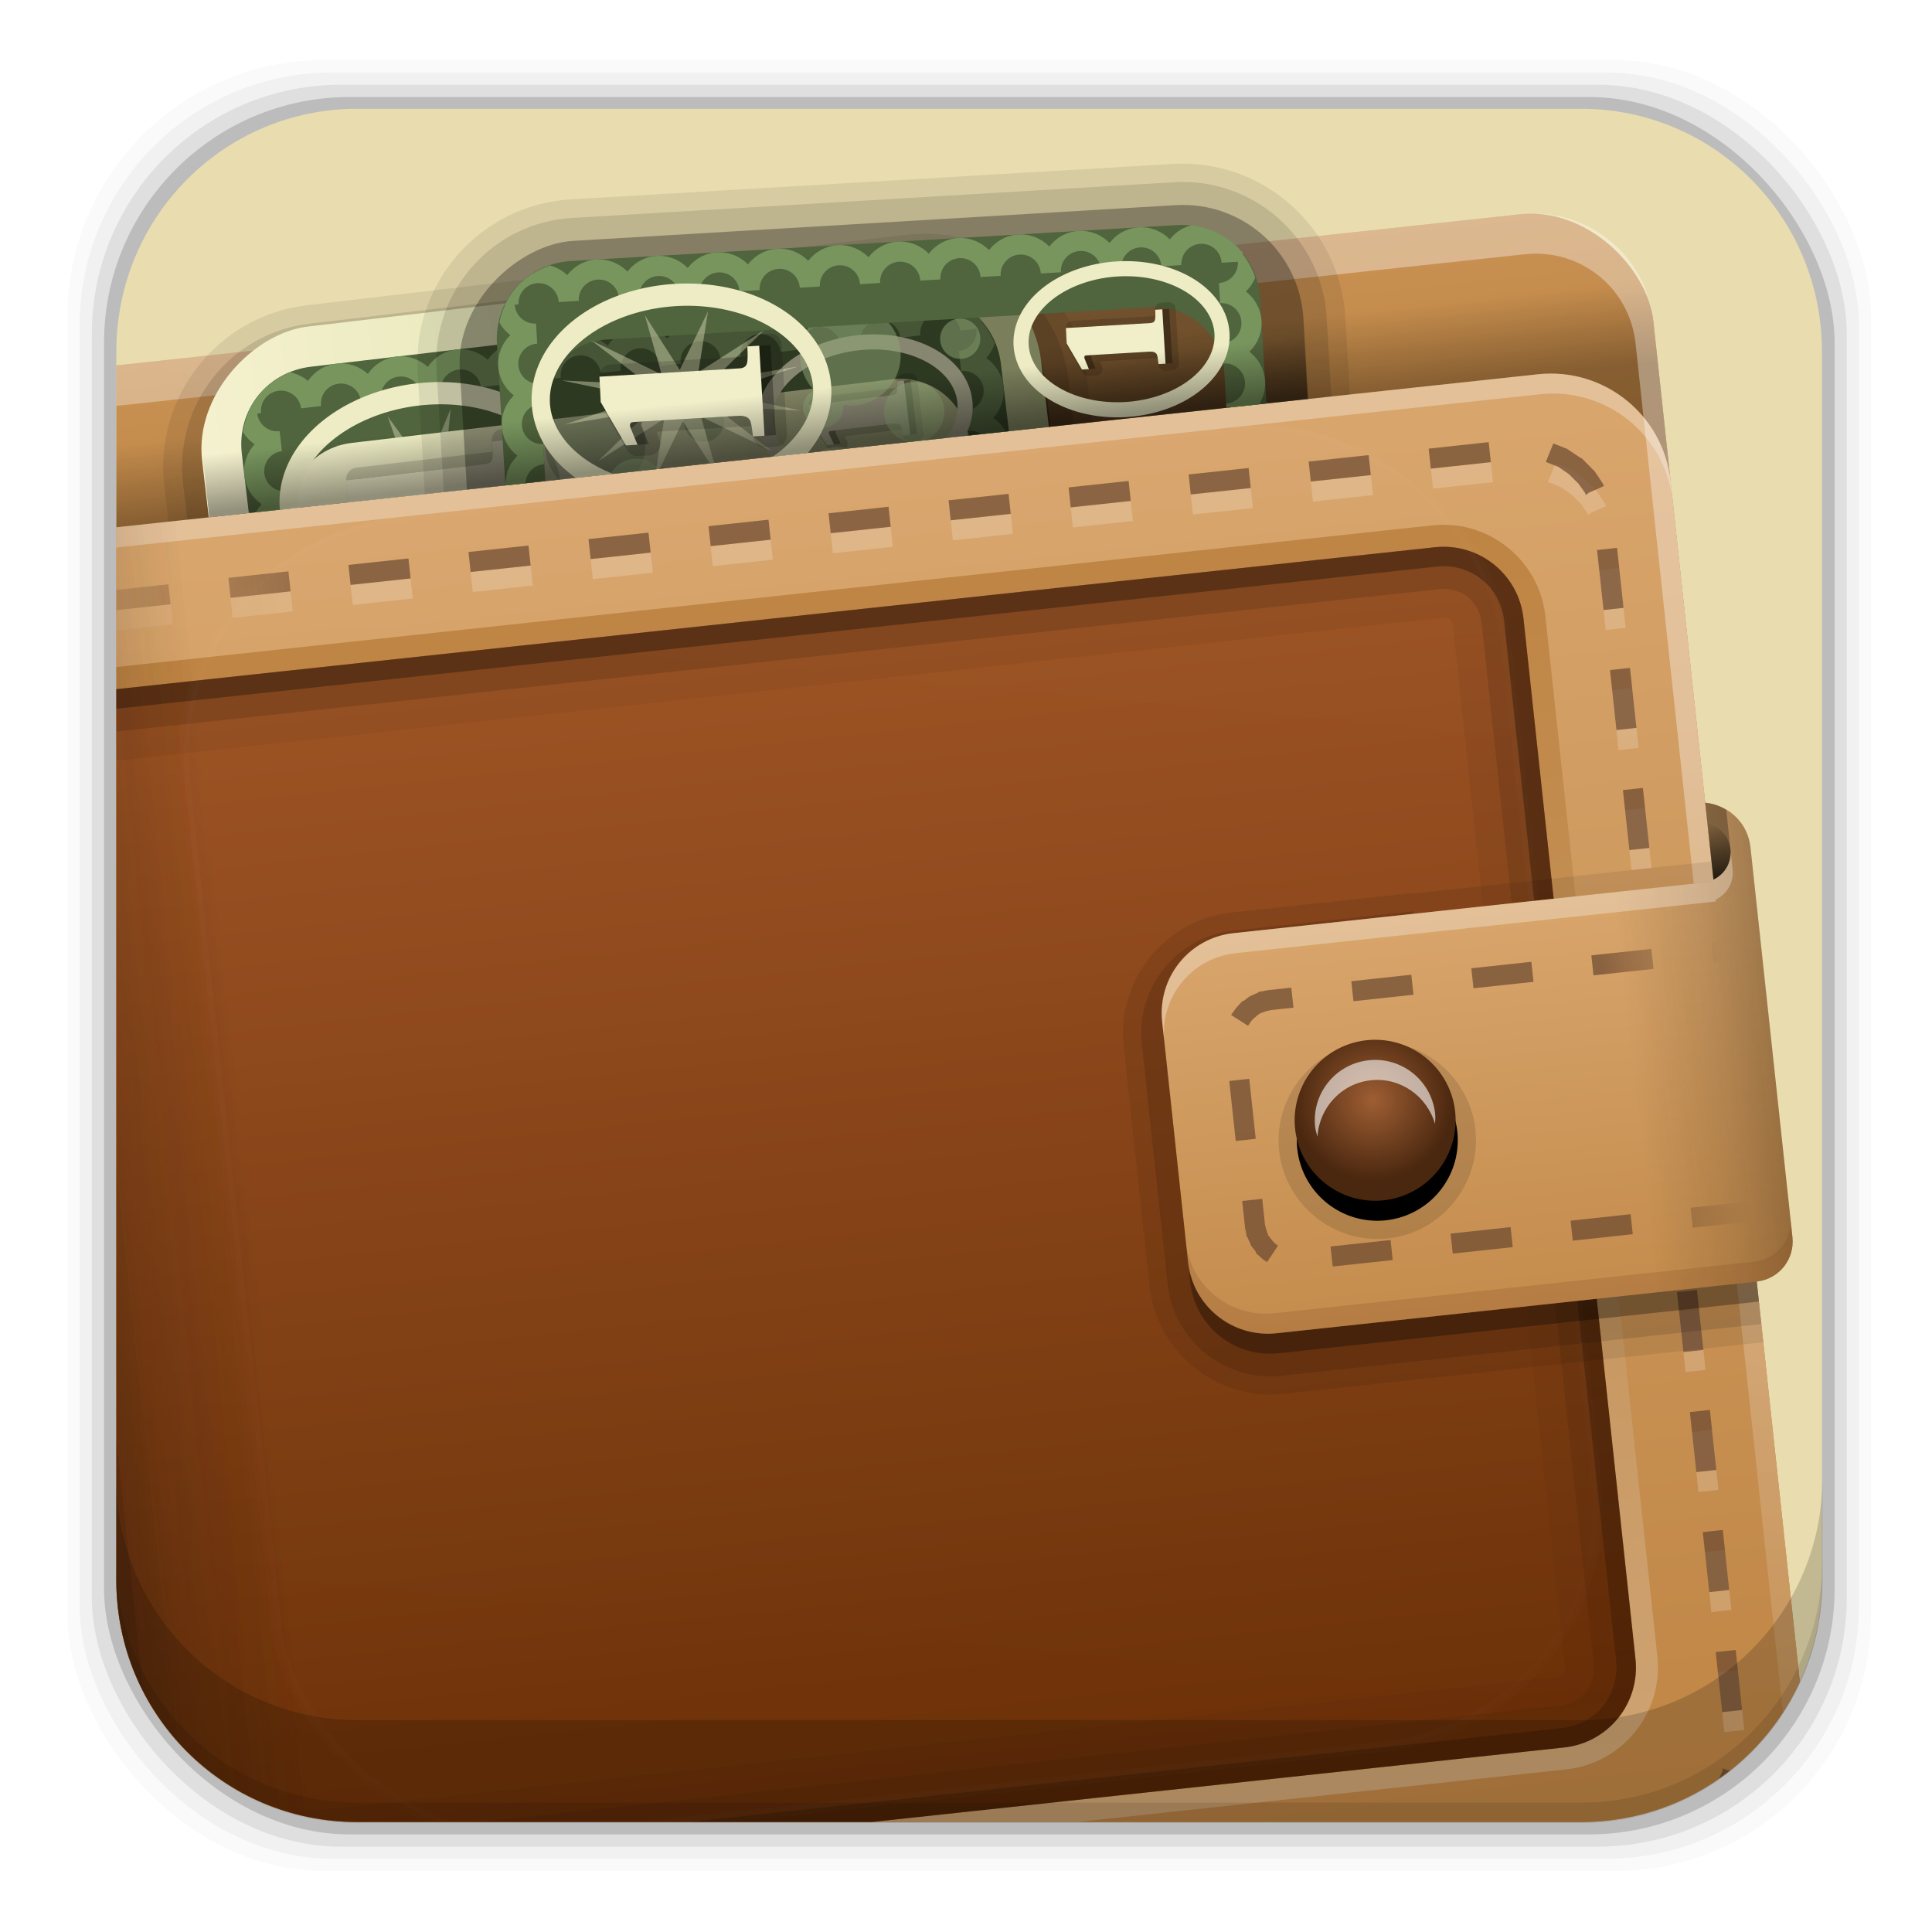 <svg height="96" width="96" xmlns="http://www.w3.org/2000/svg" xmlns:xlink="http://www.w3.org/1999/xlink" xmlns:sodipodi="http://sodipodi.sourceforge.net/DTD/sodipodi-0.dtd" xmlns:inkscape="http://www.inkscape.org/namespaces/inkscape">
 <defs>
  <linearGradient x2="0" xlink:href="#linearGradient3882" y1="16" y2="-8" gradientUnits="userSpaceOnUse" id="linearGradient3617-8"/>
  <linearGradient id="linearGradient3882">
   <stop stop-color="#be8443"/>
   <stop stop-color="#d8a56c" offset="1"/>
  </linearGradient>
  <linearGradient x2="0" xlink:href="#linearGradient3882" y1="88" y2="16" gradientUnits="userSpaceOnUse" id="linearGradient3888-2"/>
  <linearGradient x2="0" y1="21" y2="83" gradientUnits="userSpaceOnUse" id="linearGradient3967-1" gradientTransform="matrix(1 0 0 1 -90 0)">
   <stop stop-color="#be8443"/>
   <stop stop-color="#cea372" offset="1"/>
  </linearGradient>
  <linearGradient x2="0" xlink:href="#linearGradient3902" y1="14" y2="10" gradientUnits="userSpaceOnUse" id="linearGradient3908-7"/>
  <linearGradient id="linearGradient3902">
   <stop/>
   <stop stop-opacity="0" offset="1"/>
  </linearGradient>
  <linearGradient x2="0" y1="80" y2="24" gradientUnits="userSpaceOnUse" id="linearGradient6154">
   <stop stop-color="#6c3007"/>
   <stop stop-color="#9b5222" offset="1"/>
  </linearGradient>
  <linearGradient x1="24" x2="8" gradientUnits="userSpaceOnUse" id="linearGradient4013">
   <stop stop-color="#fff"/>
   <stop stop-color="#fff" stop-opacity="0" offset="1"/>
  </linearGradient>
  <linearGradient x1="24" x2="8" xlink:href="#linearGradient3999-4" gradientUnits="userSpaceOnUse" id="linearGradient4005"/>
  <linearGradient id="linearGradient3999-4">
   <stop stop-color="#6a472f"/>
   <stop stop-color="#6a472f" stop-opacity="0" offset="1"/>
  </linearGradient>
  <linearGradient x1="6" x2="16" gradientUnits="userSpaceOnUse" id="linearGradient4071">
   <stop stop-color="#28170b"/>
   <stop stop-color="#28170b" stop-opacity="0.498" offset="0.4"/>
   <stop stop-color="#28170b" stop-opacity="0" offset="1"/>
  </linearGradient>
  <linearGradient x2="0" y1="24" y2="80" gradientUnits="userSpaceOnUse" id="linearGradient6215" gradientTransform="matrix(1 0 0 1 0 90)">
   <stop/>
   <stop stop-opacity="0.588" offset="1"/>
  </linearGradient>
  <linearGradient x2="0" xlink:href="#linearGradient3737-34" y1="20.221" y2="138.66" gradientUnits="userSpaceOnUse" id="linearGradient3613-60"/>
  <linearGradient xlink:href="#linearGradient4013" id="linearGradient3737-34"/>
  <clipPath id="clipPath3613-75">
   <use xlink:href="#SVGCleanerId_0"/>
  </clipPath>
  <filter x="-0.192" y="-0.192" height="1.384" color-interpolation-filters="sRGB" id="filter3794-8" width="1.384">
   <feGaussianBlur stdDeviation="5.28"/>
  </filter>
  <radialGradient cy="90.17" r="42" xlink:href="#linearGradient3737-34" gradientUnits="userSpaceOnUse" id="radialGradient3052" cx="48" gradientTransform="matrix(1.157 0 0 0.996 -7.551 0.197)"/>
  <linearGradient x2="0" xlink:href="#linearGradient3737-34" y1="6" y2="63.893" gradientUnits="userSpaceOnUse" id="linearGradient3188-9"/>
  <clipPath id="clipPath5896">
   <rect x="-16" rx="1.944" y="-26" height="40" width="120"/>
  </clipPath>
  <linearGradient x2="0" xlink:href="#linearGradient3839" y1="48" y2="5.988" gradientUnits="userSpaceOnUse" id="linearGradient5738"/>
  <linearGradient id="linearGradient3839">
   <stop stop-color="#d5dc9d"/>
   <stop stop-color="#f5f1cf" offset="1"/>
  </linearGradient>
  <radialGradient cy="16" r="3.887" xlink:href="#linearGradient3737-34" gradientUnits="userSpaceOnUse" id="radialGradient5740" cx="13.5" gradientTransform="matrix(1 0 0 1.643 0 -10.29)"/>
  <radialGradient cy="38" r="4" xlink:href="#linearGradient3737-34" gradientUnits="userSpaceOnUse" id="radialGradient5742" cx="13.5" gradientTransform="matrix(1 0 0 1.375 0 -14.25)"/>
  <radialGradient cy="28" r="8.375" gradientUnits="userSpaceOnUse" id="radialGradient5748" cx="48" gradientTransform="matrix(1 0 0 1.478 0 -13.373)">
   <stop stop-color="#829f66"/>
   <stop stop-color="#546741" offset="1"/>
  </radialGradient>
  <linearGradient x2="0" xlink:href="#linearGradient3839" y1="33.869" y2="15.761" gradientUnits="userSpaceOnUse" id="linearGradient5750" gradientTransform="matrix(1.114 0 0 1.114 -3.301 0.673)"/>
  <linearGradient x2="0" xlink:href="#linearGradient3902" y1="13.789" y2="10.887" gradientUnits="userSpaceOnUse" id="linearGradient5914"/>
  <linearGradient x2="0" xlink:href="#linearGradient3882" y1="64" y2="38" gradientUnits="userSpaceOnUse" id="linearGradient4100-7" gradientTransform="matrix(1 0 0 1 0 2)"/>
  <linearGradient x2="0" xlink:href="#linearGradient3902" y1="40" y2="37" gradientUnits="userSpaceOnUse" id="linearGradient4112"/>
  <linearGradient x1="92" x2="85" gradientUnits="userSpaceOnUse" id="linearGradient4245">
   <stop stop-color="#271c0c"/>
   <stop stop-color="#271c0c" stop-opacity="0.498" offset="0.4"/>
   <stop stop-color="#271c0c" stop-opacity="0" offset="1"/>
  </linearGradient>
  <linearGradient x1="84" x2="90" xlink:href="#linearGradient3737-34" gradientUnits="userSpaceOnUse" id="linearGradient4285" gradientTransform="matrix(1 0 0 1 0 1)"/>
  <linearGradient x1="84" x2="90" xlink:href="#linearGradient3999-4" gradientUnits="userSpaceOnUse" id="linearGradient4281-3"/>
  <radialGradient cy="51" r="4" gradientUnits="userSpaceOnUse" id="radialGradient4295" cx="76">
   <stop stop-color="#9e5e33"/>
   <stop stop-color="#4a270f" offset="1"/>
  </radialGradient>
  <linearGradient x2="0" xlink:href="#linearGradient4013" y1="47" y2="50" gradientUnits="userSpaceOnUse" id="linearGradient4337"/>
  <clipPath clipPathUnits="userSpaceOnUse" id="clipPath6207">
   <path d="m17.75 961.77c-6.642 0-11.969 5.395-11.969 12.062v61.031c0 6.668 5.327 12.031 11.969 12.031h60.812c6.642 0 11.969-5.363 11.969-12.031v-61.031c0-6.668-5.327-12.062-11.969-12.062h-60.812z"/>
  </clipPath>
  <rect x="6" rx="6" y="6" height="84" id="SVGCleanerId_0" width="84"/>
  <path d="m80 52a4 4 0 1 1 -8 0 4 4 0 1 1 8 0z" color="#000000" id="SVGCleanerId_1"/>
  <path d="m22.181 79.822c-0.216 4.451 3.241 8.26 7.693 8.476l29.965 1.451c4.451 0.216 8.26-3.241 8.476-7.693l3.483-71.915c0.216-4.452-3.241-8.261-7.693-8.476l-29.964-1.452c-4.452-0.216-8.261 3.241-8.476 7.693l-3.484 71.916z" id="SVGCleanerId_2" opacity="0.08"/>
  <path d="m-77.656 26.906c-3.944 0-7.156 3.212-7.156 7.156v30c0 3.944 3.212 7.156 7.156 7.156h72c3.943 0.001 7.156-3.212 7.156-7.156v-30c0-3.944-3.212-7.156-7.156-7.156h-72z" id="SVGCleanerId_3" opacity="0.12"/>
  <rect x="-84.64" rx="6" y="28.11" height="42" id="SVGCleanerId_4" opacity="0.3" width="84"/>
  <rect x="6" rx="6" y="6" fill="url(#linearGradient5738)" height="42" id="SVGCleanerId_5" width="84"/>
  <path d="m74 11c0.552 0 1 0.448 1 1s-0.448 1-1 1-1-0.448-1-1 0.448-1 1-1zm2.5 2c0.828 0 1.5 0.672 1.5 1.5s-0.672 1.5-1.5 1.5c-0.183 0-0.369-0.034-0.531-0.094 0.003 0.035 0.031 0.059 0.031 0.094 0 0.552-0.448 1-1 1s-1-0.448-1-1 0.448-1 1-1c0.035 0 0.059 0.028 0.094 0.031-0.06-0.162-0.094-0.348-0.094-0.531 0-0.828 0.672-1.5 1.5-1.5zm-0.5 7c0.552 0 1 0.448 1 1s-0.448 1-1 1-1-0.448-1-1 0.448-1 1-1zm6.5 3c1.381 0 2.5 1.119 2.5 2.5s-1.119 2.5-2.5 2.5-2.5-1.119-2.5-2.5c0-0.173 0.029-0.337 0.062-0.5-0.021 0.001-0.041 0-0.062 0-0.552 0-1-0.448-1-1s0.448-1 1-1c0.399 0 0.715 0.255 0.875 0.594 0.436-0.37 1.008-0.594 1.625-0.594zm-6 0c0.828 0 1.5 0.672 1.5 1.5s-0.672 1.5-1.5 1.5c-0.183 0-0.369-0.034-0.531-0.094 0.003 0.035 0.031 0.059 0.031 0.094 0 0.552-0.448 1-1 1s-1-0.448-1-1 0.448-1 1-1c0.035 0 0.059 0.028 0.094 0.031-0.06-0.162-0.094-0.348-0.094-0.531 0-0.828 0.672-1.5 1.5-1.5zm3 4c0.828 0 1.5 0.672 1.5 1.5s-0.672 1.5-1.5 1.5-1.5-0.672-1.5-1.5 0.672-1.5 1.5-1.5zm3.5 3c0.552 0 1 0.448 1 1s-0.448 1-1 1-1-0.448-1-1 0.448-1 1-1z" fill="#91a977" color="#000000" id="SVGCleanerId_6" opacity="0.5"/>
  <path d="m22 11c-0.552 0-1 0.448-1 1s0.448 1 1 1 1-0.448 1-1-0.448-1-1-1zm-2.5 2c-0.828 0-1.5 0.672-1.5 1.5s0.672 1.5 1.5 1.5c0.183 0 0.369-0.034 0.531-0.094-0.003 0.035-0.031 0.059-0.031 0.094 0 0.552 0.448 1 1 1s1-0.448 1-1-0.448-1-1-1c-0.035 0-0.059 0.028-0.094 0.031 0.06-0.162 0.094-0.348 0.094-0.531 0-0.828-0.672-1.5-1.5-1.5zm0.5 7c-0.552 0-1 0.448-1 1s0.448 1 1 1 1-0.448 1-1-0.448-1-1-1zm-6.5 3c-1.381 0-2.5 1.119-2.5 2.5s1.119 2.5 2.5 2.5 2.5-1.119 2.5-2.5c0-0.173-0.029-0.337-0.062-0.5 0.021 0.001 0.041 0 0.062 0 0.552 0 1-0.448 1-1s-0.448-1-1-1c-0.399 0-0.715 0.255-0.875 0.594-0.436-0.37-1.008-0.594-1.625-0.594zm6 0c-0.828 0-1.5 0.672-1.5 1.5s0.672 1.5 1.5 1.5c0.183 0 0.369-0.034 0.531-0.094-0.003 0.035-0.031 0.059-0.031 0.094 0 0.552 0.448 1 1 1s1-0.448 1-1-0.448-1-1-1c-0.035 0-0.059 0.028-0.094 0.031 0.06-0.162 0.094-0.348 0.094-0.531 0-0.828-0.672-1.5-1.5-1.5zm-3 4c-0.828 0-1.5 0.672-1.5 1.5s0.672 1.5 1.5 1.5 1.5-0.672 1.5-1.5-0.672-1.5-1.5-1.5zm-3.5 3c-0.552 0-1 0.448-1 1s0.448 1 1 1 1-0.448 1-1-0.448-1-1-1z" fill="#91a977" color="#000000" id="SVGCleanerId_7" opacity="0.5"/>
  <path d="m11.906 8c-2.209 0-3.906 1.723-3.906 3.938v30.125c0 2.214 1.697 3.937 3.906 3.937h72.188c2.209 0 3.906-1.723 3.906-3.938v-30.125c0-2.214-1.697-3.937-3.906-3.937h-72.188zm3.625 2h64.938c1.988 0 3.531 1.518 3.531 3.5v27c0 1.982-1.543 3.5-3.531 3.5h-64.938c-1.988 0-3.531-1.518-3.531-3.5v-27c0-1.982 1.543-3.5 3.531-3.5z" fill="#50643d" id="SVGCleanerId_8"/>
  <path d="m14 8c-0.601 0-1.133 0.268-1.5 0.688-0.275-0.315-0.642-0.53-1.062-0.625-0.01-0.002-0.022 0.002-0.032 0-1.062 0.129-1.95 0.647-2.562 1.438 0.09 0.15 0.156 0.313 0.156 0.5h1c0-0.552 0.448-1 1-1s1 0.448 1 1h1c0-0.552 0.448-1 1-1s1 0.448 1 1h0.531 0.469c0-0.552 0.448-1 1-1s1 0.448 1 1h1c0-0.552 0.448-1 1-1s1 0.448 1 1h1c0-0.552 0.448-1 1-1s1 0.448 1 1h1c0-0.552 0.448-1 1-1s1 0.448 1 1h1c0-0.552 0.448-1 1-1s1 0.448 1 1h1c0-0.552 0.448-1 1-1s1 0.448 1 1h1c0-0.552 0.448-1 1-1s1 0.448 1 1h1c0-0.552 0.448-1 1-1s1 0.448 1 1h1c0-0.552 0.448-1 1-1s1 0.448 1 1h1c0-0.552 0.448-1 1-1s1 0.448 1 1h1c0-0.552 0.448-1 1-1s1 0.448 1 1h1c0-0.552 0.448-1 1-1s1 0.448 1 1h1c0-0.552 0.448-1 1-1s1 0.448 1 1h1c0-0.552 0.448-1 1-1s1 0.448 1 1h1c0-0.552 0.448-1 1-1s1 0.448 1 1h1c0-0.552 0.448-1 1-1s1 0.448 1 1h1c0-0.552 0.448-1 1-1s1 0.448 1 1h1c0-0.552 0.448-1 1-1s1 0.448 1 1h1c0-0.552 0.448-1 1-1s1 0.448 1 1h1c0-0.552 0.448-1 1-1s1 0.448 1 1h1c0-0.138 0.043-0.255 0.094-0.375 0.152-0.359 0.492-0.625 0.906-0.625 0.552 0 1 0.448 1 1h1c0-0.552 0.448-1 1-1s1 0.448 1 1h1c0-0.552 0.448-1 1-1s1 0.448 1 1h1c0-0.552 0.448-1 1-1s1 0.448 1 1h0.5c-0.488-0.895-1.305-1.528-2.312-1.812-0.01-0.003-0.022 0.003-0.032 0-0.254 0.119-0.473 0.29-0.656 0.5-0.367-0.419-0.899-0.688-1.5-0.688s-1.133 0.268-1.5 0.688c-0.367-0.419-0.899-0.688-1.5-0.688s-1.133 0.268-1.5 0.688c-0.02-0.023-0.042-0.041-0.062-0.062-0.076-0.08-0.163-0.152-0.25-0.219-0.025-0.018-0.038-0.046-0.063-0.062-0.078-0.054-0.164-0.082-0.25-0.125-0.013-0.006-0.019-0.025-0.031-0.031-0.127-0.06-0.266-0.093-0.406-0.125-0.143-0.032-0.286-0.062-0.438-0.062-0.301 0-0.588 0.069-0.844 0.188-0.013 0.006-0.018 0.025-0.031 0.031-0.213 0.104-0.401 0.237-0.563 0.406-0.02 0.021-0.043 0.041-0.062 0.062-0.367-0.419-0.899-0.688-1.5-0.688s-1.133 0.268-1.5 0.688c-0.367-0.419-0.899-0.688-1.5-0.688s-1.133 0.268-1.5 0.688c-0.367-0.419-0.899-0.688-1.5-0.688s-1.133 0.268-1.5 0.688c-0.367-0.419-0.899-0.688-1.5-0.688s-1.133 0.268-1.5 0.688c-0.367-0.419-0.899-0.688-1.5-0.688s-1.133 0.268-1.5 0.688c-0.367-0.419-0.899-0.688-1.5-0.688s-1.133 0.268-1.5 0.688c-0.367-0.419-0.899-0.688-1.5-0.688s-1.133 0.268-1.5 0.688c-0.367-0.419-0.899-0.688-1.5-0.688s-1.133 0.268-1.5 0.688c-0.367-0.419-0.899-0.688-1.5-0.688s-1.133 0.268-1.5 0.688c-0.367-0.419-0.899-0.688-1.5-0.688s-1.133 0.268-1.5 0.688c-0.367-0.419-0.899-0.688-1.5-0.688s-1.133 0.268-1.5 0.688c-0.367-0.419-0.899-0.688-1.5-0.688s-1.133 0.268-1.5 0.688c-0.367-0.419-0.899-0.688-1.5-0.688s-1.133 0.268-1.5 0.688c-0.367-0.419-0.899-0.688-1.5-0.688s-1.133 0.268-1.5 0.688c-0.367-0.419-0.899-0.688-1.5-0.688s-1.133 0.268-1.5 0.688c-0.367-0.419-0.899-0.688-1.5-0.688s-1.133 0.268-1.5 0.688c-0.367-0.419-0.899-0.688-1.5-0.688s-1.133 0.268-1.5 0.688c-0.367-0.419-0.899-0.688-1.5-0.688s-1.133 0.268-1.5 0.688c-0.367-0.419-0.899-0.688-1.5-0.688s-1.133 0.268-1.5 0.688c-0.367-0.419-0.899-0.688-1.5-0.688s-1.133 0.268-1.5 0.688c-0.367-0.419-0.899-0.688-1.5-0.688z" fill="#78955e" color="#000000" id="SVGCleanerId_9"/>
  <path d="m14 46c-0.601 0-1.133-0.268-1.5-0.688-0.275 0.315-0.642 0.53-1.062 0.625-0.01 0.002-0.021-0.002-0.031 0-1.062-0.13-1.95-0.648-2.562-1.438 0.09-0.15 0.156-0.313 0.156-0.5h1c0 0.552 0.448 1 1 1s1-0.448 1-1h1c0 0.552 0.448 1 1 1s1-0.448 1-1h0.531 0.469c0 0.552 0.448 1 1 1s1-0.448 1-1h1c0 0.552 0.448 1 1 1s1-0.448 1-1h1c0 0.552 0.448 1 1 1s1-0.448 1-1h1c0 0.552 0.448 1 1 1s1-0.448 1-1h1c0 0.552 0.448 1 1 1s1-0.448 1-1h1c0 0.552 0.448 1 1 1s1-0.448 1-1h1c0 0.552 0.448 1 1 1s1-0.448 1-1h1c0 0.552 0.448 1 1 1s1-0.448 1-1h1c0 0.552 0.448 1 1 1s1-0.448 1-1h1c0 0.552 0.448 1 1 1s1-0.448 1-1h1c0 0.552 0.448 1 1 1s1-0.448 1-1h1c0 0.552 0.448 1 1 1s1-0.448 1-1h1c0 0.552 0.448 1 1 1s1-0.448 1-1h1c0 0.552 0.448 1 1 1s1-0.448 1-1h1c0 0.552 0.448 1 1 1s1-0.448 1-1h1c0 0.552 0.448 1 1 1s1-0.448 1-1h1c0 0.552 0.448 1 1 1s1-0.448 1-1h1c0 0.552 0.448 1 1 1s1-0.448 1-1h1c0 0.552 0.448 1 1 1s1-0.448 1-1h1c0 0.552 0.448 1 1 1s1-0.448 1-1h1c0 0.138 0.043 0.255 0.094 0.375 0.152 0.359 0.492 0.625 0.906 0.625 0.552 0 1-0.448 1-1h1c0 0.552 0.448 1 1 1s1-0.448 1-1h1c0 0.552 0.448 1 1 1s1-0.448 1-1h1c0 0.552 0.448 1 1 1s1-0.448 1-1h0.5c-0.488 0.895-1.305 1.528-2.312 1.812-0.01 0.003-0.021-0.003-0.031 0-0.254-0.119-0.473-0.29-0.656-0.5-0.367 0.42-0.899 0.688-1.5 0.688s-1.133-0.268-1.5-0.688c-0.367 0.42-0.899 0.688-1.5 0.688-0.601 0-1.133-0.268-1.5-0.688-0.02 0.023-0.042 0.041-0.062 0.062-0.076 0.08-0.162 0.152-0.25 0.219-0.024 0.018-0.038 0.046-0.062 0.062-0.078 0.054-0.164 0.082-0.25 0.125-0.013 0.006-0.019 0.025-0.031 0.031-0.127 0.06-0.266 0.093-0.406 0.125-0.143 0.032-0.286 0.062-0.438 0.062-0.301 0-0.588-0.069-0.844-0.188-0.013-0.006-0.018-0.024-0.031-0.031-0.213-0.104-0.401-0.237-0.563-0.406-0.02-0.021-0.043-0.04-0.062-0.063-0.367 0.42-0.899 0.688-1.5 0.688s-1.133-0.268-1.5-0.688c-0.367 0.42-0.899 0.688-1.5 0.688s-1.133-0.268-1.5-0.688c-0.367 0.42-0.899 0.688-1.5 0.688s-1.133-0.268-1.5-0.688c-0.367 0.42-0.899 0.688-1.5 0.688s-1.133-0.268-1.5-0.688c-0.367 0.42-0.899 0.688-1.5 0.688s-1.133-0.268-1.5-0.688c-0.367 0.42-0.899 0.688-1.5 0.688s-1.133-0.268-1.5-0.688c-0.367 0.42-0.899 0.688-1.5 0.688s-1.133-0.268-1.5-0.688c-0.367 0.42-0.899 0.688-1.5 0.688s-1.133-0.268-1.5-0.688c-0.367 0.42-0.899 0.688-1.5 0.688s-1.133-0.268-1.5-0.688c-0.367 0.42-0.899 0.688-1.5 0.688s-1.133-0.268-1.5-0.688c-0.367 0.42-0.899 0.688-1.5 0.688s-1.133-0.268-1.5-0.688c-0.367 0.42-0.899 0.688-1.5 0.688s-1.133-0.268-1.5-0.688c-0.367 0.42-0.899 0.688-1.5 0.688s-1.133-0.268-1.5-0.688c-0.367 0.42-0.899 0.688-1.5 0.688s-1.133-0.268-1.5-0.688c-0.367 0.42-0.899 0.688-1.5 0.688s-1.133-0.268-1.5-0.688c-0.367 0.42-0.899 0.688-1.5 0.688s-1.133-0.268-1.5-0.688c-0.367 0.42-0.899 0.688-1.5 0.688s-1.133-0.268-1.5-0.688c-0.367 0.42-0.899 0.688-1.5 0.688s-1.133-0.268-1.5-0.688c-0.367 0.42-0.899 0.688-1.5 0.688s-1.133-0.268-1.5-0.688c-0.367 0.42-0.899 0.688-1.5 0.688s-1.133-0.268-1.5-0.688c-0.367 0.42-0.899 0.688-1.5 0.688z" fill="#78955e" color="#000000" id="SVGCleanerId_10"/>
  <path d="m86 8.5v0.688c0.552 0 1 0.448 1 1s-0.448 1-1 1v1c0.552 0 1 0.448 1 1s-0.448 1-1 1v1c0.552 0 1 0.448 1 1s-0.448 1-1 1v1c0.552 0 1 0.448 1 1s-0.448 1-1 1v1c0.552 0 1 0.448 1 1s-0.448 1-1 1v1c0.552 0 1 0.448 1 1s-0.448 1-1 1v1c0.552 0 1 0.448 1 1s-0.448 1-1 1v1c0.552 0 1 0.448 1 1s-0.448 1-1 1v1c0.552 0 1 0.448 1 1s-0.448 1-1 1v1c0.552 0 1 0.448 1 1s-0.448 1-1 1v1c0.552 0 1 0.448 1 1s-0.448 1-1 1v1c0.552 0 1 0.448 1 1s-0.448 1-1 1v1c0.153 0 0.277 0.033 0.406 0.094 0.78-0.561 1.336-1.41 1.531-2.406 0.006-0.03-0.005-0.064 0-0.094-0.002-0.01 0.002-0.021 0-0.031-0.095-0.42-0.31-0.788-0.625-1.062 0.419-0.367 0.688-0.899 0.688-1.5s-0.268-1.133-0.688-1.5c0.419-0.367 0.688-0.899 0.688-1.5s-0.268-1.133-0.688-1.5c0.419-0.367 0.688-0.899 0.688-1.5s-0.268-1.133-0.688-1.5c0.419-0.367 0.688-0.899 0.688-1.5s-0.268-1.133-0.688-1.5c0.419-0.367 0.688-0.899 0.688-1.5s-0.268-1.133-0.688-1.5c0.419-0.367 0.688-0.899 0.688-1.5s-0.268-1.133-0.688-1.5c0.419-0.367 0.688-0.899 0.688-1.5s-0.268-1.133-0.688-1.5c0.419-0.367 0.688-0.899 0.688-1.5s-0.268-1.133-0.688-1.5c0.419-0.367 0.688-0.899 0.688-1.5s-0.268-1.133-0.688-1.5c0.419-0.367 0.688-0.899 0.688-1.5s-0.268-1.133-0.688-1.5c0.241-0.211 0.412-0.51 0.531-0.812-0.275-1.038-0.937-1.876-1.844-2.376z" fill="#78955e" color="#000000" id="SVGCleanerId_11"/>
  <path d="m10 8.5v0.688c-0.552 0-1 0.448-1 1s0.448 1 1 1v1c-0.552 0-1 0.448-1 1s0.448 1 1 1v1c-0.552 0-1 0.448-1 1s0.448 1 1 1v1c-0.552 0-1 0.448-1 1s0.448 1 1 1v1c-0.552 0-1 0.448-1 1s0.448 1 1 1v1c-0.552 0-1 0.448-1 1s0.448 1 1 1v1c-0.552 0-1 0.448-1 1s0.448 1 1 1v1c-0.552 0-1 0.448-1 1s0.448 1 1 1v1c-0.552 0-1 0.448-1 1s0.448 1 1 1v1c-0.552 0-1 0.448-1 1s0.448 1 1 1v1c-0.552 0-1 0.448-1 1s0.448 1 1 1v1c-0.552 0-1 0.448-1 1s0.448 1 1 1v1c-0.153 0-0.277 0.033-0.406 0.094-0.78-0.562-1.336-1.41-1.531-2.407-0.006-0.03 0.005-0.064 0-0.094 0.002-0.01-0.002-0.021 0-0.031 0.095-0.42 0.31-0.788 0.625-1.062-0.419-0.367-0.688-0.9-0.688-1.5 0-0.601 0.268-1.134 0.688-1.5-0.419-0.367-0.688-0.9-0.688-1.5 0-0.601 0.268-1.134 0.688-1.5-0.419-0.367-0.688-0.9-0.688-1.5 0-0.601 0.268-1.134 0.688-1.5-0.419-0.367-0.688-0.9-0.688-1.5 0-0.601 0.268-1.134 0.688-1.5-0.419-0.367-0.688-0.9-0.688-1.5 0-0.601 0.268-1.134 0.688-1.5-0.419-0.367-0.688-0.9-0.688-1.5 0-0.601 0.268-1.134 0.688-1.5-0.419-0.367-0.688-0.9-0.688-1.5 0-0.601 0.268-1.134 0.688-1.5-0.419-0.367-0.688-0.9-0.688-1.5 0-0.601 0.268-1.134 0.688-1.5-0.419-0.367-0.688-0.9-0.688-1.5 0-0.601 0.268-1.134 0.688-1.5-0.419-0.367-0.688-0.9-0.688-1.5 0-0.601 0.268-1.134 0.688-1.5-0.241-0.212-0.412-0.511-0.531-0.813 0.275-1.037 0.936-1.875 1.844-2.375z" fill="#78955e" color="#000000" id="SVGCleanerId_12"/>
  <path d="m17 16a3.5 6 0 1 1 -7 0 3.5 6 0 1 1 7 0z" stroke-width="0.775" fill="url(#radialGradient5740)" color="#000000" stroke="#edecc5" id="SVGCleanerId_13"/>
  <path d="m15.937 17.541 1.613 2.009-2.009-1.613 0.392 2.546l-0.933-2.401-0.933 2.401 0.392-2.546-2.009 1.613 1.613-2.009-2.546 0.392 2.401-0.933-2.401-0.933 2.546 0.392-1.613-2.009 2.009 1.613-0.392-2.546 0.933 2.401 0.933-2.401-0.392 2.546 2.009-1.613-1.613 2.009 2.546-0.392-2.401 0.933 2.401 0.933z" fill="#efedc7" color="#000000" id="SVGCleanerId_14" opacity="0.4"/>
  <path d="m14.75 12.969a0.569 0.569 0 0 0 -0.094 0.062l-2.219 1.125a0.569 0.569 0 0 0 -0.312 0.5v0.594a0.569 0.569 0 0 0 0.75 0.531c0.174-0.062 0.281-0.083 0.406-0.125v4.656c-0 0.109 0.014 0.077 0.031 0.062 0.009-0.006-0.007 0.021-0.094 0.031-0.114 0.013-0.289 0.022-0.5 0.031a0.569 0.569 0 0 0 -0.53 0.562v0.562a0.569 0.569 0 0 0 0.562 0.563h4.5a0.569 0.569 0 0 0 0.562 -0.562v-0.594a0.569 0.569 0 0 0 -0.562 -0.562c-0.347 0-0.463-0.037-0.5-0.031v-6.812a0.569 0.569 0 0 0 -0.562 -0.562l-1.281-0.031a0.569 0.569 0 0 0 -0.156 0z" id="SVGCleanerId_15" opacity="0.15"/>
  <path d="m17.245 21.568h-4.483v-0.578c0.438-0.019 0.707-0.051 0.808-0.095 0.172-0.082 0.258-0.271 0.258-0.567v-5.097c-0-0.123-0.002-0.191-0.006-0.202-0.019-0.071-0.075-0.107-0.168-0.107-0.045 0-0.367 0.107-0.965 0.32v-0.573l2.223-1.128 1.267 0.012v6.982c-0 0.195 0.071 0.318 0.213 0.37 0.123 0.049 0.408 0.073 0.853 0.073v0.589" id="SVGCleanerId_16" opacity="0.3"/>
  <path d="m17.245 21.005h-4.483v-0.578c0.438-0.019 0.707-0.051 0.808-0.095 0.172-0.082 0.258-0.271 0.258-0.567v-5.097c-0-0.123-0.002-0.191-0.006-0.202-0.019-0.071-0.075-0.107-0.168-0.107-0.045 0-0.367 0.107-0.965 0.32v-0.573l2.223-1.128 1.267 0.012v6.982c-0 0.195 0.071 0.318 0.213 0.37 0.123 0.049 0.408 0.073 0.853 0.073v0.589" fill="#f1eeca" id="SVGCleanerId_17"/>
  <path d="m17 38a3.5 5 0 1 1 -7 0 3.5 5 0 1 1 7 0z" stroke-width="0.75" fill="url(#radialGradient5742)" color="#000000" stroke="#edecc5" id="SVGCleanerId_18" stroke-dashoffset="8.6" stroke-linecap="round"/>
  <path d="m14.863 41.45h-2.705v-0.349c0.264-0.011 0.427-0.03 0.488-0.058 0.104-0.05 0.156-0.164 0.156-0.342v-3.076c-0-0.075-0.001-0.115-0.003-0.122-0.011-0.043-0.045-0.064-0.102-0.064-0.027 0-0.221 0.064-0.583 0.193v-0.345l1.341-0.681 0.764 0.007v4.214c-0 0.117 0.043 0.192 0.129 0.224 0.075 0.029 0.246 0.044 0.515 0.044v0.356" id="SVGCleanerId_19" opacity="0.3"/>
  <path d="m14.863 41.11h-2.705v-0.349c0.264-0.011 0.427-0.03 0.488-0.058 0.104-0.05 0.156-0.164 0.156-0.342v-3.076c-0-0.075-0.001-0.115-0.003-0.122-0.011-0.043-0.045-0.064-0.102-0.064-0.027 0-0.221 0.064-0.583 0.193v-0.345l1.341-0.681 0.764 0.007v4.214c-0 0.117 0.043 0.192 0.129 0.224 0.075 0.029 0.246 0.044 0.515 0.044v0.356" fill="#f1eeca" id="SVGCleanerId_20"/>
  <path d="m35 33c-0.552 0-1 0.448-1 1s0.448 1 1 1 1-0.448 1-1-0.448-1-1-1zm1.5 2c-0.828 0-1.5 0.672-1.5 1.5s0.672 1.5 1.5 1.5 1.5-0.672 1.5-1.5-0.672-1.5-1.5-1.5zm-3.5 1c-0.552 0-1 0.448-1 1s0.448 1 1 1 1-0.448 1-1-0.448-1-1-1zm7 1c-1.509 0-2.819 0.829-3.5 2.062-0.16-0.041-0.327-0.062-0.5-0.062-1.105 0-2 0.895-2 2s0.895 2 2 2c0.173 0 0.34-0.021 0.5-0.062 0.681 1.233 1.991 2.062 3.5 2.062 2.209 0 4-1.791 4-4s-1.791-4-4-4z" fill="#91a977" color="#000000" id="SVGCleanerId_21" opacity="0.5"/>
  <path d="m40 16v2c1.108 0 2 0.892 2 2v18c0 1.108-0.892 2-2 2h16c-1.108 0-2-0.892-2-2v-18c0-1.108 0.892-2 2-2v-2h-16z" fill="#87a26b" color="#000000" id="SVGCleanerId_22" opacity="0.4"/>
  <path d="m61 33c0.552 0 1 0.448 1 1s-0.448 1-1 1-1-0.448-1-1 0.448-1 1-1zm-1.5 2c0.828 0 1.5 0.672 1.5 1.5s-0.672 1.5-1.5 1.5-1.5-0.672-1.5-1.5 0.672-1.5 1.5-1.5zm3.5 1c0.552 0 1 0.448 1 1s-0.448 1-1 1-1-0.448-1-1 0.448-1 1-1zm-7 1c1.509 0 2.819 0.829 3.5 2.062 0.16-0.041 0.327-0.062 0.5-0.062 1.105 0 2 0.895 2 2s-0.895 2-2 2c-0.173 0-0.34-0.021-0.5-0.062-0.681 1.233-1.991 2.062-3.5 2.062-2.209 0-4-1.791-4-4s1.791-4 4-4z" fill="#91a977" color="#000000" id="SVGCleanerId_23" opacity="0.5"/>
  <path d="m56 28a8 12 0 1 1 -16 0 8 12 0 1 1 16 0z" stroke-width="0.75" fill="url(#radialGradient5748)" color="#000000" stroke="#f0eec9" id="SVGCleanerId_24"/>
  <path d="m46 20v3.469c-2.159 0.515-3.625 2.074-3.625 4.125 0 1.016 0.403 1.961 1.125 2.656 0.657 0.635 1.336 0.995 2.5 1.312v3.125c-0.954-0.587-1.792-1.569-2.531-3.031h-1.188l0.125 4.625h1.125l1.031-0.5c0.412 0.244 0.915 0.439 1.437 0.593v3.625h1v-3.406c0.442 0.071 0.887 0.125 1.344 0.125 0.224 0 0.442-0.044 0.656-0.062v3.344h1v-3.5c2.25-0.536 3.719-2.135 3.719-4.312 0-1.123-0.408-2.082-1.156-2.75-0.607-0.537-1.167-0.782-2.563-1.157v-2.781c0.644 0.502 1.228 1.251 1.844 2.281h1.25l-0.094-4.25h-1.156l-0.969 0.594c-0.284-0.165-0.585-0.291-0.875-0.406v-3.719h-1v3.406c-0.452-0.092-0.946-0.125-1.469-0.125-0.187 0-0.351 0.017-0.531 0.031v-3.312h-1zm1.562 4.656c0.512 0 0.993 0.108 1.438 0.281v3.094l-2-0.5v-2.812c0.18-0.029 0.363-0.062 0.562-0.062zm-1.562 0.406v2.125c-0.485-0.233-0.688-0.508-0.688-0.969 0-0.468 0.268-0.881 0.688-1.156zm1 6.75 1.781 0.406c0.086 0.019 0.139 0.042 0.219 0.062v3c-0.205 0.033-0.42 0.062-0.656 0.062-0.479 0-0.919-0.06-1.344-0.188v-3.344zm3 0.844c0.453 0.273 0.656 0.607 0.656 1.094 0 0.494-0.238 0.913-0.656 1.188v-2.281z" fill="url(#linearGradient5750)" id="SVGCleanerId_25"/>
  <rect x="32" rx="2" y="41" fill="#87a26b" color="#000000" height="4" id="SVGCleanerId_26" width="32"/>
  <path d="m37 41.781c-0.352 0-0.66 0.096-0.906 0.312-0.323 0.277-0.5 0.725-0.5 1.156 0 0.783 0.615 1.344 1.406 1.344 0.362 0 0.655-0.083 0.906-0.281 0.321-0.258 0.531-0.656 0.531-1.094 0-0.438-0.22-0.859-0.531-1.125-0.251-0.217-0.552-0.312-0.906-0.312zm11.812 0c-0.352 0-0.66 0.096-0.906 0.312-0.29 0.249-0.438 0.643-0.469 1.031-0.016-0.454-0.186-0.839-0.531-1.062-0.231-0.154-0.519-0.219-1-0.219h-1.188a0.156 0.156 0 0 0 -0.031 0 0.156 0.156 0 0 0 -0.062 0.031 0.156 0.156 0 0 0 -0.031 0.031 0.156 0.156 0 0 0 -0.031 0.062 0.156 0.156 0 0 0 0 0.031v0.188a0.156 0.156 0 0 0 0 0.031 0.156 0.156 0 0 0 0.031 0.062 0.156 0.156 0 0 0 0.031 0.031 0.156 0.156 0 0 0 0.062 0.031 0.156 0.156 0 0 0 0.031 0h0.031c0.073 0 0.121-0.001 0.156 0 0.002 0.024 0 0.043 0 0.125v1.438c0 0.103 0.002 0.143 0 0.156 0.032-0.039 0.001 0-0.156 0h-0.031a0.156 0.156 0 0 0 -0.031 0 0.156 0.156 0 0 0 -0.062 0.031 0.156 0.156 0 0 0 -0.031 0.031 0.156 0.156 0 0 0 -0.031 0.062 0.156 0.156 0 0 0 0 0.031v0.188a0.156 0.156 0 0 0 0 0.031 0.156 0.156 0 0 0 0.031 0.062 0.156 0.156 0 0 0 0.031 0.031 0.156 0.156 0 0 0 0.062 0.031 0.156 0.156 0 0 0 0.031 0h1.219c0.438 0 0.76-0.084 1-0.25 0.31-0.216 0.44-0.575 0.469-1 0.015 0.362 0.143 0.681 0.375 0.906 0.246 0.239 0.604 0.375 1 0.375 0.362 0 0.681-0.078 0.938-0.281 0.325-0.261 0.5-0.664 0.5-1.094 0-0.429-0.184-0.855-0.5-1.125-0.251-0.217-0.552-0.312-0.906-0.312zm7.281 0a0.156 0.156 0 0 0 -0.031 0.031 0.156 0.156 0 0 0 -0.031 0.032 0.156 0.156 0 0 0 -0.031 0.031l-0.75 1.781c-0.073 0.172-0.136 0.29-0.188 0.344l0.031-0.5a0.156 0.156 0 0 0 0 -0.031 0.156 0.156 0 0 0 0 -0.031 0.156 0.156 0 0 0 -0.031 -0.032 0.156 0.156 0 0 0 -0.031 -0.031 0.156 0.156 0 0 0 -0.031 -0.031 0.156 0.156 0 0 0 -0.031 0 0.156 0.156 0 0 0 -0.031 0h-0.188a0.156 0.156 0 0 0 -0.031 0 0.156 0.156 0 0 0 -0.062 0.031 0.156 0.156 0 0 0 -0.031 0.031 0.156 0.156 0 0 0 -0.031 0.062c-0.064 0.219-0.113 0.316-0.188 0.406-0.108 0.129-0.24 0.188-0.438 0.188h-0.062c-0.067 0-0.098 0-0.125 0a0.156 0.156 0 0 0 -0.031 0c-0.001-0.002 0-0.017 0-0.062v-1.531c0-0.082-0.002-0.101 0-0.125 0.035-0.001 0.082 0 0.156 0h0.062a0.156 0.156 0 0 0 0.031 0 0.156 0.156 0 0 0 0.062 -0.031 0.156 0.156 0 0 0 0.031 -0.031 0.156 0.156 0 0 0 0.031 -0.062 0.156 0.156 0 0 0 0 -0.031v-0.188a0.156 0.156 0 0 0 0 -0.031 0.156 0.156 0 0 0 -0.031 -0.062 0.156 0.156 0 0 0 -0.031 -0.031 0.156 0.156 0 0 0 -0.062 -0.031 0.156 0.156 0 0 0 -0.031 0h-1.312a0.156 0.156 0 0 0 -0.031 0 0.156 0.156 0 0 0 -0.063 0.031 0.156 0.156 0 0 0 -0.031 0.031 0.156 0.156 0 0 0 -0.031 0.063 0.156 0.156 0 0 0 0 0.031v0.188a0.156 0.156 0 0 0 0 0.031 0.156 0.156 0 0 0 0.031 0.062 0.156 0.156 0 0 0 0.031 0.031 0.156 0.156 0 0 0 0.062 0.031 0.156 0.156 0 0 0 0.031 0h0.062c0.059 0 0.09-0 0.125 0-0.002 0.036 0 0.062 0 0.125v1.438c0 0.08-0.003 0.119 0 0.156 0.002-0.009 0.001 0-0.125 0h-0.062l0.032-0.562a0.156 0.156 0 0 0 0 -0.031 0.156 0.156 0 0 0 -0.031 -0.062 0.156 0.156 0 0 0 -0.031 -0.031 0.156 0.156 0 0 0 -0.031 -0.031 0.156 0.156 0 0 0 -0.031 0 0.156 0.156 0 0 0 -0.031 0h-0.188a0.156 0.156 0 0 0 -0.031 0 0.156 0.156 0 0 0 -0.062 0.031 0.156 0.156 0 0 0 -0.031 0.031 0.156 0.156 0 0 0 -0.031 0.062c-0.064 0.219-0.114 0.315-0.188 0.406-0.108 0.129-0.24 0.188-0.438 0.188h-0.062c-0.067 0-0.098 0-0.125 0 0-0.018 0-0.022 0-0.062v-1.531c0-0.063 0.002-0.089 0-0.125 0.035-0 0.065 0 0.125 0h0.062a0.156 0.156 0 0 0 0.031 0 0.156 0.156 0 0 0 0.062 -0.031 0.156 0.156 0 0 0 0.031 -0.031 0.156 0.156 0 0 0 0.031 -0.062 0.156 0.156 0 0 0 0 -0.031v-0.188a0.156 0.156 0 0 0 0 -0.031 0.156 0.156 0 0 0 -0.031 -0.062 0.156 0.156 0 0 0 -0.031 -0.031 0.156 0.156 0 0 0 -0.062 -0.031 0.156 0.156 0 0 0 -0.031 0h-1.312a0.156 0.156 0 0 0 -0.031 0 0.156 0.156 0 0 0 -0.062 0.031 0.156 0.156 0 0 0 -0.031 0.031 0.156 0.156 0 0 0 -0.031 0.062 0.156 0.156 0 0 0 0 0.031v0.188a0.156 0.156 0 0 0 0 0.031 0.156 0.156 0 0 0 0.031 0.062 0.156 0.156 0 0 0 0.031 0.031 0.156 0.156 0 0 0 0.062 0.031 0.156 0.156 0 0 0 0.031 0h0.062c0.059 0 0.09-0 0.125 0-0.002 0.036 0 0.062 0 0.125v1.438c0 0.08-0.003 0.119 0 0.156 0.002-0.009 0.001 0-0.125 0h-0.062a0.156 0.156 0 0 0 -0.031 0 0.156 0.156 0 0 0 -0.062 0.031 0.156 0.156 0 0 0 -0.031 0.031 0.156 0.156 0 0 0 -0.031 0.062 0.156 0.156 0 0 0 0 0.031v0.188a0.156 0.156 0 0 0 0 0.031 0.156 0.156 0 0 0 0.031 0.062 0.156 0.156 0 0 0 0.031 0.031 0.156 0.156 0 0 0 0.062 0.031 0.156 0.156 0 0 0 0.031 0h2.25a0.156 0.156 0 0 0 0.031 0 0.156 0.156 0 0 0 0.031 -0.031 0.156 0.156 0 0 0 0.031 0 0.156 0.156 0 0 0 0.031 0.031 0.156 0.156 0 0 0 0.031 0h2.219a0.156 0.156 0 0 0 0.031 0 0.156 0.156 0 0 0 0.031 0h0.969a0.156 0.156 0 0 0 0.031 0 0.156 0.156 0 0 0 0.062 -0.031 0.156 0.156 0 0 0 0.031 -0.031 0.156 0.156 0 0 0 0.031 -0.062 0.156 0.156 0 0 0 0 -0.031v-0.188a0.156 0.156 0 0 0 0 -0.031 0.156 0.156 0 0 0 -0.031 -0.062 0.156 0.156 0 0 0 -0.031 -0.031 0.156 0.156 0 0 0 -0.062 -0.032 0.156 0.156 0 0 0 -0.031 0c-0.11-0.006-0.173-0.022-0.188-0.031-0.015-0.009 0 0.01 0-0.031 0-0.01-0.006-0.015 0-0.031s0.04-0.044 0.062-0.094h-0.031v-0.031h0.625l0.094 0.219h-0.062a0.156 0.156 0 0 0 -0.031 0 0.156 0.156 0 0 0 -0.062 0.031 0.156 0.156 0 0 0 -0.031 0.031 0.156 0.156 0 0 0 -0.031 0.062 0.156 0.156 0 0 0 0 0.031v0.188a0.156 0.156 0 0 0 0 0.031 0.156 0.156 0 0 0 0.031 0.062 0.156 0.156 0 0 0 0.031 0.031 0.156 0.156 0 0 0 0.062 0.031 0.156 0.156 0 0 0 0.031 0h1.188 1.344a0.156 0.156 0 0 0 0.031 0 0.156 0.156 0 0 0 0.062 -0.031 0.156 0.156 0 0 0 0.031 -0.031 0.156 0.156 0 0 0 0.031 -0.062 0.156 0.156 0 0 0 0 -0.031v-0.094c0.041 0.065 0.094 0.114 0.156 0.156 0.124 0.085 0.272 0.125 0.438 0.125 0.205 0 0.399-0.065 0.531-0.188s0.188-0.294 0.188-0.5v-0.062a0.156 0.156 0 0 0 0 -0.031 0.156 0.156 0 0 0 -0.031 -0.062 0.156 0.156 0 0 0 -0.031 -0.031 0.156 0.156 0 0 0 -0.062 -0.031 0.156 0.156 0 0 0 -0.031 0h-0.188a0.156 0.156 0 0 0 -0.031 0 0.156 0.156 0 0 0 -0.062 0.031 0.156 0.156 0 0 0 -0.031 0.031 0.156 0.156 0 0 0 -0.031 0.031v-0.031a0.156 0.156 0 0 0 0 -0.031c-0.028-0.168-0.09-0.321-0.187-0.439-0.01-0.011-0.021-0.02-0.031-0.031a0.156 0.156 0 0 0 0 -0.031c0.248-0.126 0.406-0.356 0.406-0.625 0-0.256-0.141-0.461-0.344-0.594-0.174-0.11-0.429-0.156-0.75-0.156h-1.406a0.156 0.156 0 0 0 -0.031 0 0.156 0.156 0 0 0 -0.062 0.031 0.156 0.156 0 0 0 -0.031 0.031 0.156 0.156 0 0 0 -0.031 0.062 0.156 0.156 0 0 0 0 0.031v0.188a0.156 0.156 0 0 0 0 0.031 0.156 0.156 0 0 0 0.031 0.062 0.156 0.156 0 0 0 0.031 0.031 0.156 0.156 0 0 0 0.062 0.031 0.156 0.156 0 0 0 0.031 0h0.062c0.07 0 0.097-0.001 0.125 0 0.002 0.023 0 0.041 0 0.125v1.438c0 0.104 0.002 0.144 0 0.156-0.013 0.004-0.047 0-0.125 0h-0.062c-0.084-0.003-0.117-0.026-0.125-0.031-0.008-0.005 0-0.018-0.031-0.094l-0.876-2.062a0.156 0.156 0 0 0 -0.031 -0.031 0.156 0.156 0 0 0 -0.031 -0.032 0.156 0.156 0 0 0 -0.062 -0.031 0.156 0.156 0 0 0 -0.031 0h-0.25a0.156 0.156 0 0 0 -0.031 0 0.156 0.156 0 0 0 -0.031 0zm-17.688 0.062a0.156 0.156 0 0 0 -0.03 0.031 0.156 0.156 0 0 0 -0.031 0.031 0.156 0.156 0 0 0 -0.031 0.062 0.156 0.156 0 0 0 0 0.031v0.188a0.156 0.156 0 0 0 0 0.031 0.156 0.156 0 0 0 0.031 0.062 0.156 0.156 0 0 0 0.031 0.031 0.156 0.156 0 0 0 0.062 0.031 0.156 0.156 0 0 0 0.031 0c0.088 0.002 0.138 0.036 0.188 0.094v1.25c0 0.142-0.022 0.24-0.031 0.281-0.009 0.041-0.008 0.038-0.031 0.062-0.015 0.016-0.033 0.025-0.156 0.031a0.156 0.156 0 0 0 -0.031 0 0.156 0.156 0 0 0 -0.031 0 0.156 0.156 0 0 0 -0.031 0.031 0.156 0.156 0 0 0 -0.031 0.031 0.156 0.156 0 0 0 -0.031 0.031 0.156 0.156 0 0 0 0 0.031 0.156 0.156 0 0 0 0 0.031v0.188a0.156 0.156 0 0 0 0 0.031 0.156 0.156 0 0 0 0.031 0.062 0.156 0.156 0 0 0 0.031 0.031 0.156 0.156 0 0 0 0.062 0.031 0.156 0.156 0 0 0 0.031 0h0.969a0.156 0.156 0 0 0 0.031 0 0.156 0.156 0 0 0 0.063 -0.031 0.156 0.156 0 0 0 0.031 -0.031 0.156 0.156 0 0 0 0.031 -0.062 0.156 0.156 0 0 0 0 -0.031v-0.188a0.156 0.156 0 0 0 0 -0.031 0.156 0.156 0 0 0 -0.031 -0.062 0.156 0.156 0 0 0 -0.031 -0.031 0.156 0.156 0 0 0 -0.062 -0.032 0.156 0.156 0 0 0 -0.031 0c-0.124-0.005-0.142-0.014-0.157-0.031-0.023-0.024-0.022-0.021-0.031-0.062-0.01-0.041-0.031-0.139-0.031-0.281v-0.656l1.281 1.5a0.156 0.156 0 0 0 0.031 0.03 0.156 0.156 0 0 0 0.062 0.031 0.156 0.156 0 0 0 0.031 0h0.219a0.156 0.156 0 0 0 0.031 0 0.156 0.156 0 0 0 0.062 -0.031 0.156 0.156 0 0 0 0.031 -0.031 0.156 0.156 0 0 0 0.031 -0.062 0.156 0.156 0 0 0 0 -0.031v-1.719c0-0.149-0.005-0.237 0-0.281 0.005-0.044 0.015-0.046 0.031-0.062 0.011-0.012 0.048-0.029 0.156-0.031a0.156 0.156 0 0 0 0.031 0 0.156 0.156 0 0 0 0.031 0h0.062c0.059 0 0.09-0 0.125 0-0.002 0.036 0 0.062 0 0.125v1.438c0 0.079-0.003 0.119 0 0.156 0.002-0.009 0.001 0-0.125 0h-0.062a0.156 0.156 0 0 0 -0.031 0 0.156 0.156 0 0 0 -0.062 0.031 0.156 0.156 0 0 0 -0.031 0.031 0.156 0.156 0 0 0 -0.031 0.062 0.156 0.156 0 0 0 0 0.031v0.188a0.156 0.156 0 0 0 0 0.031 0.156 0.156 0 0 0 0.031 0.062 0.156 0.156 0 0 0 0.031 0.031 0.156 0.156 0 0 0 0.062 0.031 0.156 0.156 0 0 0 0.031 0h2.25a0.156 0.156 0 0 0 0.031 0 0.156 0.156 0 0 0 0.062 -0.031 0.156 0.156 0 0 0 0.031 -0.031 0.156 0.156 0 0 0 0.031 -0.062 0.156 0.156 0 0 0 0 -0.031l0.064-0.906a0.156 0.156 0 0 0 0 -0.031 0.156 0.156 0 0 0 0 -0.031 0.156 0.156 0 0 0 -0.031 -0.031 0.156 0.156 0 0 0 -0.031 -0.031 0.156 0.156 0 0 0 -0.031 -0.031 0.156 0.156 0 0 0 -0.031 0 0.156 0.156 0 0 0 -0.031 0h-0.188a0.156 0.156 0 0 0 -0.031 0 0.156 0.156 0 0 0 -0.062 0.031 0.156 0.156 0 0 0 -0.031 0.031 0.156 0.156 0 0 0 -0.031 0.062c-0.036 0.129-0.109 0.168-0.156 0.25v-1.125c0.046 0.082 0.086 0.178 0.125 0.312a0.156 0.156 0 0 0 0.031 0.062 0.156 0.156 0 0 0 0.031 0.031 0.156 0.156 0 0 0 0.062 0.031 0.156 0.156 0 0 0 0.031 0h0.156a0.156 0.156 0 0 0 0.031 0 0.156 0.156 0 0 0 0.062 -0.031 0.156 0.156 0 0 0 0.031 -0.031 0.156 0.156 0 0 0 0.031 -0.062 0.156 0.156 0 0 0 0 -0.031v-0.875a0.156 0.156 0 0 0 0 -0.031 0.156 0.156 0 0 0 -0.031 -0.062 0.156 0.156 0 0 0 -0.031 -0.031 0.156 0.156 0 0 0 -0.062 -0.031 0.156 0.156 0 0 0 -0.031 0h-2.25a0.156 0.156 0 0 0 -0.031 0 0.156 0.156 0 0 0 -0.031 0h-0.938a0.156 0.156 0 0 0 -0.031 0 0.156 0.156 0 0 0 -0.062 0.031 0.156 0.156 0 0 0 -0.031 0.031 0.156 0.156 0 0 0 -0.031 0.062 0.156 0.156 0 0 0 0 0.031v0.188a0.156 0.156 0 0 0 0 0.031 0.156 0.156 0 0 0 0.031 0.062 0.156 0.156 0 0 0 0.031 0.031 0.156 0.156 0 0 0 0.062 0.031 0.156 0.156 0 0 0 0.031 0c0.104 0.003 0.148 0.022 0.156 0.031 0.023 0.025 0.022 0.022 0.031 0.062 0.009 0.041 0.031 0.139 0.031 0.281v0.375l-1.031-1.188a0.156 0.156 0 0 0 -0.031 -0.031 0.156 0.156 0 0 0 -0.062 -0.031 0.156 0.156 0 0 0 -0.031 0h-0.812a0.156 0.156 0 0 0 -0.031 0 0.156 0.156 0 0 0 -0.031 0zm-1.375 0.438c0.133 0 0.204 0.021 0.281 0.156 0.085 0.155 0.125 0.467 0.125 0.812 0 0.323-0.052 0.552-0.125 0.688s-0.141 0.188-0.281 0.188c-0.151 0-0.244-0.029-0.312-0.156-0.096-0.18-0.156-0.455-0.156-0.781 0-0.337 0.064-0.596 0.156-0.75 0.069-0.117 0.146-0.156 0.312-0.156zm11.781 0c0.133 0 0.204 0.021 0.281 0.156 0.091 0.166 0.156 0.476 0.156 0.812 0 0.321-0.046 0.551-0.125 0.688s-0.172 0.188-0.312 0.188c-0.151 0-0.244-0.029-0.312-0.156-0.09-0.169-0.125-0.446-0.125-0.781 0-0.346 0.04-0.607 0.125-0.75 0.069-0.117 0.146-0.156 0.312-0.156zm-6.5 0.062c0.031-0.006 0.093 0 0.156 0h0.094c0.126 0 0.232 0.047 0.312 0.094h-0.188a0.156 0.156 0 0 0 -0.031 0 0.156 0.156 0 0 0 -0.062 0.031 0.156 0.156 0 0 0 -0.03 0.031 0.156 0.156 0 0 0 -0.031 0.062c-0.015 0.127-0.044 0.233-0.094 0.281-0.028 0.028-0.085 0.019-0.125 0.031v-0.406c0-0.066-0.002-0.108 0-0.125zm3.5 0c-0.028 0.028-0.039 0 0.031 0h0.094c0.197 0 0.29 0.038 0.375 0.156s0.156 0.341 0.156 0.656c0 0.333-0.092 0.663-0.156 0.75-0.065 0.093-0.188 0.156-0.375 0.156h-0.094c-0.017 0-0.021 0.001-0.031 0 0.02 0.024 0 0.018 0-0.062v-1.625c0-0.071 0.028-0.059 0-0.031zm12.875 0c-0.023 0.02-0.005 0 0.094 0h0.062c0.132 0 0.211 0.027 0.25 0.062s0.062 0.095 0.062 0.219c0 0.146-0.018 0.187-0.062 0.219s-0.166 0.062-0.375 0.062h-0.031v-0.5c0-0.028-0.002-0.049 0-0.062zm-2.594 0.75 0.062 0.188h-0.156l0.094-0.188zm2.594 0.312h0.031c0.123 0 0.177 0.02 0.188 0.031 0.018 0.021 0.028 0.013 0.031 0.031 0.004 0.018-0.007 0.06 0 0.156 0.019 0.216 0.051 0.377 0.062 0.438a0.156 0.156 0 0 0 -0.031 0 0.156 0.156 0 0 0 -0.031 0h-0.094c-0.155 0-0.187-0.034-0.156 0-0.002-0.012 0-0.052 0-0.156v-0.5zm-16.375 0.031c0.04 0.012 0.097 0.004 0.125 0.031 0.049 0.049 0.079 0.154 0.094 0.281a0.156 0.156 0 0 0 0 0.031 0.156 0.156 0 0 0 0.031 0.031 0.156 0.156 0 0 0 0.031 0.031 0.156 0.156 0 0 0 0.062 0.031 0.156 0.156 0 0 0 0.031 0h0.188a0.156 0.156 0 0 0 0.031 0 0.156 0.156 0 0 0 0.062 -0.031c-0.017 0.021-0.013 0.077-0.031 0.094-0.097 0.09-0.202 0.125-0.375 0.125h-0.094c-0.067 0-0.098 0-0.125 0a0.156 0.156 0 0 0 -0.031 0c-0.001-0.002 0-0.017 0-0.062v-0.562z" fill="#536741" id="SVGCleanerId_27"/>
  <path d="m27.062 22-0.656 1.094-1.156-0.5-0.281 1.219-1.25-0.094 0.094 1.25-1.219 0.281 0.5 1.156l-1.094 0.656 0.844 0.938-0.844 0.938 1.094 0.656-0.5 1.156 1.219 0.281-0.094 1.25 1.25-0.094 0.281 1.219 1.156-0.5 0.656 1.093 0.938-0.844 0.938 0.844 0.656-1.094 1.156 0.5 0.281-1.219 1.25 0.094-0.094-1.25 1.219-0.281-0.5-1.156 1.093-0.656-0.844-0.938 0.844-0.938-1.094-0.656 0.5-1.156-1.219-0.281 0.094-1.25-1.25 0.094-0.281-1.219-1.156 0.5-0.656-1.093-0.938 0.844-0.938-0.844zm0.938 2c2.209 0 4 1.791 4 4s-1.791 4-4 4-4-1.791-4-4 1.791-4 4-4z" fill="#546841" color="#000000" id="SVGCleanerId_28" opacity="0.8"/>
  <path d="m67.062 22-0.656 1.094-1.156-0.5-0.281 1.219-1.25-0.094 0.094 1.25-1.219 0.281 0.5 1.156l-1.094 0.656 0.844 0.938-0.844 0.938 1.094 0.656-0.5 1.156 1.219 0.281-0.094 1.25 1.25-0.094 0.281 1.219 1.156-0.5 0.656 1.093 0.938-0.844 0.938 0.844 0.656-1.094 1.156 0.5 0.281-1.219 1.25 0.094-0.094-1.25 1.219-0.281-0.5-1.156 1.093-0.656-0.844-0.938 0.844-0.938-1.094-0.656 0.5-1.156-1.219-0.281 0.094-1.25-1.25 0.094-0.281-1.219-1.156 0.5-0.656-1.093-0.938 0.844-0.938-0.844zm0.938 3c1.657 0 3 1.343 3 3s-1.343 3-3 3-3-1.343-3-3 1.343-3 3-3z" fill="#2ca02c" color="#000000" id="SVGCleanerId_29" opacity="0.8"/>
  <path d="m72 28a4 4 0 1 1 -8 0 4 4 0 1 1 8 0z" fill="#3fa93f" color="#000000" id="SVGCleanerId_30" opacity="0.6"/>
  <path d="m68 24c-2.209 0-4 1.791-4 4s1.791 4 4 4 4-1.791 4-4-1.791-4-4-4zm0 1c1.657 0 3 1.343 3 3s-1.343 3-3 3-3-1.343-3-3 1.343-3 3-3z" fill="#afe9af" color="#000000" id="SVGCleanerId_31" opacity="0.75"/>
  <path d="m34.81 19.661h-7.14v0.564h0.216c0.972 0 1.08 0.06 1.08 0.564v0.348 5.712 0.348c0 0.504-0.108 0.564-1.08 0.564h-0.216v0.564h4.116v-0.564h-0.396c-0.972 0-1.08-0.06-1.08-0.564v-0.348-2.724h0.24c0.744 0 1.032 0.072 1.284 0.324 0.3 0.312 0.42 0.696 0.444 1.404h0.564v-3.936h-0.564c-0.06 1.176-0.54 1.644-1.68 1.644h-0.288v-2.736c0-0.516 0.108-0.6 0.756-0.6h0.552c1.98 0 2.496 0.456 2.832 2.508h0.528l-0.168-3.072" fill="#637551" id="SVGCleanerId_32" opacity="0.8"/>
  <path d="m28.481 12.06v0.215h0.06c0.207 0 0.291 0.016 0.327 0.056 0.028 0.036 0.028 0.048 0.028 0.303v1.731c0 0.251 0 0.267-0.028 0.299-0.036 0.044-0.12 0.06-0.327 0.06h-0.06v0.215h1.616c0.415 0 0.626-0.032 0.83-0.12 0.255-0.116 0.423-0.367 0.423-0.634 0-0.279-0.16-0.507-0.455-0.638-0.136-0.064-0.255-0.096-0.463-0.124 0.195-0.032 0.307-0.06 0.419-0.112 0.239-0.116 0.367-0.307 0.367-0.547 0-0.227-0.12-0.439-0.315-0.547-0.22-0.126-0.407-0.158-0.882-0.158h-1.54m1.133 1.293v-0.846c0-0.116 0.008-0.148 0.048-0.18 0.04-0.036 0.1-0.052 0.176-0.052h0.12c0.351 0 0.539 0.176 0.539 0.507 0 0.195-0.068 0.351-0.195 0.451-0.108 0.088-0.243 0.12-0.491 0.12h-0.195m0 0.219h0.275c0.251 0 0.367 0.024 0.479 0.096 0.136 0.092 0.219 0.267 0.219 0.475 0 0.191-0.072 0.367-0.188 0.463-0.1 0.084-0.231 0.12-0.423 0.12h-0.12c-0.14 0-0.207-0.024-0.231-0.08-0.012-0.032-0.012-0.044-0.012-0.176v-0.898" id="SVGCleanerId_33"/>
  <path d="m32.914 12-0.906 2.114c-0.184 0.431-0.331 0.586-0.566 0.61v0.215h1.153v-0.215c-0.287-0.016-0.399-0.092-0.399-0.275 0-0.068 0.012-0.112 0.064-0.227l0.064-0.152h0.993l0.152 0.391c0.032 0.072 0.048 0.132 0.048 0.164 0 0.072-0.052 0.096-0.231 0.096l-0.068 0.004v0.215h1.4v-0.215c-0.227-0.008-0.291-0.048-0.375-0.251l-1.025-2.472h-0.304m-0.084 0.85 0.387 0.953h-0.79l0.403-0.953" id="SVGCleanerId_34"/>
  <path d="m35.622 12.06h-1.005v0.219c0.18 0.004 0.323 0.08 0.423 0.223v1.572c0 0.351-0.02 0.451-0.104 0.539-0.064 0.068-0.156 0.1-0.327 0.108v0.215h1.137v-0.215c-0.172-0.008-0.271-0.04-0.335-0.108-0.084-0.088-0.104-0.188-0.104-0.539v-1.312l1.855 2.206h0.267v-2.043c0-0.355 0.02-0.455 0.104-0.543 0.064-0.068 0.176-0.104 0.335-0.108v-0.215h-1.137v0.215c0.156 0.004 0.263 0.04 0.327 0.108 0.084 0.088 0.104 0.191 0.104 0.543v0.938l-1.54-1.803" id="SVGCleanerId_35"/>
  <path d="m39.4 13.592 0.559 0.914c0.032 0.056 0.048 0.092 0.048 0.128 0 0.064-0.088 0.092-0.271 0.092h-0.052v0.215h1.452v-0.215c-0.219-0.012-0.235-0.02-0.419-0.307l-0.83-1.325 0.331-0.347c0.347-0.339 0.547-0.455 0.81-0.471v-0.215h-1.344v0.215h0.096c0.195 0 0.299 0.048 0.299 0.14 0 0.044-0.06 0.14-0.132 0.219l-0.882 0.934v-0.934c0-0.251 0-0.267 0.028-0.299 0.036-0.044 0.124-0.06 0.331-0.06h0.06v-0.215h-1.552v0.215h0.06c0.207 0 0.291 0.016 0.327 0.06 0.028 0.032 0.028 0.048 0.028 0.299v1.731c0 0.251 0 0.267-0.028 0.299-0.036 0.044-0.12 0.06-0.327 0.06h-0.06v0.215h1.552v-0.215h-0.06c-0.207 0-0.295-0.016-0.331-0.06-0.028-0.032-0.028-0.048-0.028-0.299v-0.423l0.335-0.351" id="SVGCleanerId_36"/>
  <path d="m43.93 12c-0.387 0-0.714 0.112-0.973 0.339-0.335 0.287-0.535 0.738-0.535 1.205 0 0.846 0.622 1.456 1.488 1.456 0.407 0 0.722-0.1 0.989-0.311 0.343-0.275 0.535-0.682 0.535-1.149 0-0.463-0.203-0.918-0.535-1.201-0.267-0.231-0.578-0.339-0.969-0.339m0.004 0.207c0.215 0 0.383 0.104 0.499 0.307 0.132 0.239 0.203 0.598 0.203 1.029 0 0.81-0.247 1.249-0.702 1.249-0.231 0-0.399-0.1-0.511-0.307-0.132-0.247-0.203-0.598-0.203-1.017 0-0.431 0.068-0.75 0.203-0.977 0.116-0.195 0.275-0.283 0.511-0.283" id="SVGCleanerId_37"/>
  <path d="m48.323 12.06h-2.641v0.215h0.06c0.207 0 0.291 0.016 0.327 0.06 0.028 0.032 0.028 0.048 0.028 0.299v1.731c0 0.251 0 0.267-0.028 0.299-0.036 0.044-0.12 0.06-0.327 0.06h-0.06v0.215h1.596v-0.215h-0.104c-0.211 0-0.295-0.016-0.331-0.06-0.028-0.032-0.028-0.048-0.028-0.299v-0.806h0.068c0.315 0 0.507 0.199 0.551 0.566h0.215v-1.352h-0.215c-0.044 0.371-0.235 0.566-0.551 0.566h-0.068v-0.722c0-0.164 0.008-0.207 0.04-0.255 0.044-0.06 0.14-0.088 0.303-0.088h0.076c0.295 0 0.539 0.108 0.674 0.295 0.084 0.116 0.172 0.315 0.231 0.527h0.207l-0.024-1.037" id="SVGCleanerId_38"/>
  <path d="m52.351 12.06h-2.641v0.215h0.06c0.207 0 0.291 0.016 0.327 0.06 0.028 0.032 0.028 0.048 0.028 0.299v1.731c0 0.251 0 0.267-0.028 0.299-0.036 0.044-0.12 0.06-0.327 0.06h-0.06v0.215h1.596v-0.215h-0.104c-0.211 0-0.295-0.016-0.331-0.06-0.028-0.032-0.028-0.048-0.028-0.299v-0.806h0.068c0.315 0 0.507 0.199 0.551 0.566h0.215v-1.352h-0.215c-0.044 0.371-0.235 0.566-0.551 0.566h-0.068v-0.722c0-0.164 0.008-0.207 0.04-0.255 0.044-0.06 0.14-0.088 0.303-0.088h0.076c0.295 0 0.539 0.108 0.674 0.295 0.084 0.116 0.172 0.315 0.231 0.527h0.207l-0.024-1.037" id="SVGCleanerId_39"/>
  <path d="m53.905 12-0.906 2.114c-0.184 0.431-0.331 0.586-0.566 0.61v0.215h1.153v-0.215c-0.287-0.016-0.399-0.092-0.399-0.275 0-0.068 0.012-0.112 0.064-0.227l0.064-0.152h0.993l0.152 0.391c0.032 0.072 0.048 0.132 0.048 0.164 0 0.072-0.052 0.096-0.231 0.096l-0.068 0.004v0.215h1.4v-0.215c-0.227-0.008-0.291-0.048-0.375-0.251l-1.024-2.472h-0.304m-0.084 0.85 0.387 0.953h-0.79l0.403-0.953" id="SVGCleanerId_40"/>
  <path d="m58.277 12.06h-2.677v0.215h0.06c0.207 0 0.291 0.016 0.327 0.06 0.028 0.032 0.028 0.048 0.028 0.299v1.731c0 0.251 0 0.267-0.028 0.299-0.036 0.044-0.12 0.06-0.327 0.06h-0.06v0.215h2.709l0.048-1.073h-0.211c-0.168 0.598-0.451 0.858-0.934 0.858h-0.12c-0.195 0-0.247-0.008-0.295-0.056-0.052-0.048-0.064-0.092-0.064-0.223v-0.886h0.068c0.311 0 0.507 0.199 0.551 0.566h0.215v-1.352h-0.215c-0.044 0.367-0.239 0.566-0.551 0.566h-0.068v-0.722c0-0.164 0.008-0.207 0.04-0.255 0.044-0.06 0.14-0.088 0.303-0.088h0.112c0.295 0 0.539 0.108 0.674 0.295 0.084 0.12 0.172 0.319 0.231 0.527h0.207l-0.024-1.037" id="SVGCleanerId_41"/>
  <path d="m59.644 12.06h-1.005v0.219c0.18 0.004 0.323 0.08 0.423 0.223v1.572c0 0.351-0.02 0.451-0.104 0.539-0.064 0.068-0.156 0.1-0.327 0.108v0.215h1.137v-0.215c-0.172-0.008-0.271-0.04-0.335-0.108-0.084-0.088-0.104-0.188-0.104-0.539v-1.312l1.855 2.206h0.267v-2.043c0-0.355 0.02-0.455 0.104-0.543 0.064-0.068 0.176-0.104 0.335-0.108v-0.215h-1.137v0.215c0.156 0.004 0.263 0.04 0.327 0.108 0.084 0.088 0.104 0.191 0.104 0.543v0.938l-1.54-1.803" id="SVGCleanerId_42"/>
  <path d="m64.423 12.06h-2.286l-0.048 1.005h0.203c0.068-0.215 0.128-0.343 0.215-0.463 0.176-0.247 0.363-0.323 0.786-0.323h0.295l-1.6 2.429v0.231h2.37l0.064-1.101h-0.211c-0.072 0.383-0.259 0.674-0.515 0.802-0.124 0.064-0.235 0.08-0.519 0.08h-0.355l1.6-2.438v-0.223" id="SVGCleanerId_43"/>
  <path d="m65.959 12-0.906 2.114c-0.184 0.431-0.331 0.586-0.566 0.61v0.215h1.153v-0.215c-0.287-0.016-0.399-0.092-0.399-0.275 0-0.068 0.012-0.112 0.064-0.227l0.064-0.152h0.993l0.152 0.391c0.032 0.072 0.048 0.132 0.048 0.164 0 0.072-0.052 0.096-0.231 0.096l-0.068 0.004v0.215h1.4v-0.215c-0.227-0.008-0.291-0.048-0.375-0.251l-1.025-2.472h-0.303m-0.084 0.85 0.387 0.953h-0.79l0.403-0.953" id="SVGCleanerId_44"/>
  <path d="m37.013 41.75c-0.322 0-0.595 0.093-0.811 0.283-0.279 0.239-0.445 0.615-0.445 1.004 0 0.705 0.519 1.213 1.24 1.213 0.339 0 0.602-0.083 0.824-0.259 0.286-0.229 0.445-0.568 0.445-0.957 0-0.386-0.17-0.765-0.445-1.001-0.223-0.193-0.482-0.283-0.808-0.283m0.003 0.173c0.18 0 0.319 0.086 0.416 0.256 0.11 0.199 0.17 0.499 0.17 0.858 0 0.675-0.206 1.041-0.585 1.041-0.193 0-0.332-0.083-0.426-0.256-0.11-0.206-0.17-0.499-0.17-0.848 0-0.359 0.057-0.625 0.17-0.815 0.096-0.163 0.229-0.236 0.426-0.236" id="SVGCleanerId_45"/>
  <path d="m39.297 41.8h-0.838v0.183c0.15 0.003 0.269 0.066 0.352 0.186v1.31c0 0.293-0.017 0.376-0.086 0.449-0.053 0.057-0.13 0.083-0.273 0.09v0.18h0.947v-0.18c-0.143-0.007-0.226-0.033-0.279-0.09-0.07-0.073-0.086-0.156-0.086-0.449v-1.094l1.546 1.838h0.223v-1.702c0-0.296 0.017-0.379 0.086-0.452 0.053-0.057 0.146-0.086 0.279-0.09v-0.18h-0.947v0.18c0.13 0.003 0.219 0.033 0.273 0.09 0.07 0.073 0.086 0.16 0.086 0.452v0.781l-1.283-1.503" id="SVGCleanerId_46"/>
  <path d="m43.456 41.8h-2.231v0.18h0.05c0.173 0 0.243 0.013 0.273 0.05 0.023 0.027 0.023 0.04 0.023 0.249v1.443c0 0.209 0 0.223-0.023 0.249-0.03 0.037-0.1 0.05-0.273 0.05h-0.05v0.18h2.257l0.04-0.894h-0.176c-0.14 0.499-0.376 0.715-0.778 0.715h-0.1c-0.163 0-0.206-0.007-0.246-0.047-0.043-0.04-0.053-0.076-0.053-0.186v-0.738h0.057c0.259 0 0.422 0.166 0.459 0.472h0.18v-1.127h-0.18c-0.037 0.306-0.199 0.472-0.459 0.472h-0.057v-0.602c0-0.136 0.007-0.173 0.033-0.213 0.037-0.05 0.116-0.073 0.253-0.073h0.093c0.246 0 0.449 0.09 0.562 0.246 0.07 0.1 0.143 0.266 0.193 0.439h0.173l-0.02-0.864" id="SVGCleanerId_47"/>
  <path d="m45.061 43.721c0 0.209 0 0.223-0.023 0.249-0.03 0.037-0.1 0.05-0.273 0.05h-0.05v0.18h1.223c0.419 0 0.685-0.06 0.891-0.203 0.296-0.206 0.459-0.568 0.459-1.024 0-0.445-0.163-0.791-0.475-0.994-0.199-0.133-0.445-0.18-0.914-0.18h-1.183v0.18h0.05c0.173 0 0.243 0.013 0.273 0.05 0.023 0.027 0.023 0.04 0.023 0.249v1.443m0.798 0.299c-0.163 0-0.199-0.04-0.199-0.216v-1.626c0-0.16 0.04-0.199 0.199-0.199h0.083c0.462 0 0.685 0.322 0.685 0.987 0 0.356-0.07 0.678-0.18 0.828-0.1 0.143-0.296 0.226-0.519 0.226h-0.07" id="SVGCleanerId_48"/>
  <path d="m48.811 41.75c-0.322 0-0.595 0.093-0.811 0.283-0.279 0.239-0.445 0.615-0.445 1.004 0 0.705 0.519 1.213 1.24 1.213 0.339 0 0.602-0.083 0.824-0.259 0.286-0.229 0.445-0.568 0.445-0.957 0-0.386-0.17-0.765-0.445-1.001-0.223-0.193-0.482-0.283-0.808-0.283m0.003 0.173c0.18 0 0.319 0.086 0.416 0.256 0.11 0.199 0.17 0.499 0.17 0.858 0 0.675-0.206 1.041-0.585 1.041-0.193 0-0.332-0.083-0.426-0.256-0.11-0.206-0.17-0.499-0.17-0.848 0-0.359 0.057-0.625 0.17-0.815 0.096-0.163 0.229-0.236 0.426-0.236" id="SVGCleanerId_49"/>
  <path d="m52.351 43.306c-0.066 0.229-0.126 0.356-0.216 0.465-0.136 0.163-0.326 0.249-0.562 0.249h-0.07c-0.163 0-0.206-0.007-0.246-0.047-0.043-0.04-0.053-0.076-0.053-0.186v-1.509c0-0.209 0-0.223 0.023-0.249 0.03-0.037 0.1-0.05 0.276-0.05h0.073v-0.18h-1.317v0.18h0.05c0.173 0 0.243 0.013 0.273 0.05 0.023 0.027 0.023 0.04 0.023 0.249v1.44c0 0.213 0 0.226-0.023 0.253-0.03 0.037-0.1 0.05-0.273 0.05h-0.05v0.18h2.227l0.04-0.894h-0.176" id="SVGCleanerId_50"/>
  <path d="m54.754 43.306c-0.066 0.229-0.126 0.356-0.216 0.465-0.136 0.163-0.326 0.249-0.562 0.249h-0.07c-0.163 0-0.206-0.007-0.246-0.047-0.043-0.04-0.053-0.076-0.053-0.186v-1.509c0-0.209 0-0.223 0.023-0.249 0.03-0.037 0.1-0.05 0.276-0.05h0.073v-0.18h-1.317v0.18h0.05c0.173 0 0.243 0.013 0.273 0.05 0.023 0.027 0.023 0.04 0.023 0.249v1.44c0 0.213 0 0.226-0.023 0.253-0.03 0.037-0.1 0.05-0.273 0.05h-0.05v0.18h2.227l0.04-0.894h-0.176" id="SVGCleanerId_51"/>
  <path d="m56.169 41.75-0.755 1.762c-0.153 0.359-0.276 0.489-0.472 0.509v0.18h0.961v-0.18c-0.239-0.013-0.332-0.076-0.332-0.229 0-0.057 0.01-0.093 0.053-0.19l0.053-0.126h0.828l0.126 0.326c0.027 0.06 0.04 0.11 0.04 0.136 0 0.06-0.043 0.08-0.193 0.08l-0.057 0.003v0.18h1.167v-0.18c-0.19-0.007-0.243-0.04-0.312-0.209l-0.854-2.061h-0.253m-0.07 0.708 0.322 0.795h-0.658l0.336-0.795" id="SVGCleanerId_52"/>
  <path d="m58.538 43.047h0.186c0.143 0 0.236 0.033 0.296 0.1 0.053 0.063 0.066 0.103 0.08 0.293 0.02 0.223 0.037 0.362 0.047 0.416 0.057 0.259 0.243 0.396 0.532 0.396 0.359 0 0.565-0.203 0.565-0.555v-0.04h-0.18c-0.003 0.209-0.053 0.316-0.153 0.316-0.037 0-0.076-0.02-0.096-0.05-0.02-0.027-0.023-0.05-0.04-0.156 0-0.013-0.007-0.047-0.013-0.093l-0.023-0.126c-0.05-0.299-0.176-0.449-0.465-0.545 0.176-0.033 0.263-0.057 0.346-0.096 0.203-0.103 0.319-0.286 0.319-0.502 0-0.199-0.096-0.369-0.269-0.482-0.126-0.08-0.349-0.12-0.655-0.12h-1.419v0.18h0.05c0.173 0 0.243 0.013 0.273 0.047 0.023 0.03 0.023 0.04 0.023 0.253v1.44c0 0.213 0 0.223-0.023 0.253-0.03 0.033-0.1 0.047-0.273 0.047h-0.05v0.18h1.33v-0.18h-0.086c-0.173 0-0.246-0.013-0.276-0.047-0.023-0.03-0.023-0.04-0.023-0.253v-0.672m0-0.183v-0.672c0-0.19 0.023-0.213 0.236-0.213h0.08c0.309 0 0.449 0.136 0.449 0.439 0 0.339-0.14 0.445-0.582 0.445h-0.183" id="SVGCleanerId_53"/>
 </defs>
 <g transform="matrix(1 0 0 1 0 -956.36)">
  <rect x="3.353" rx="12.724" y="959.35" fill-opacity="0.02" height="89.98" width="89.62"/>
  <rect x="3.959" rx="12.552" y="959.96" fill-opacity="0.039" height="88.76" width="88.41"/>
  <rect x="4.564" rx="12.38" y="960.57" fill-opacity="0.078" height="87.55" width="87.2"/>
  <rect x="5.17" rx="12.208" y="961.18" fill-opacity="0.157" height="86.33" width="85.991"/>
  <path d="m17.75 5.406c-6.642 0-11.969 5.395-11.969 12.063l0 61.031c0 6.668 5.327 12.031 11.969 12.031h60.812c6.642 0 11.969-5.363 11.969-12.031v-61.031c0-6.668-5.327-12.063-11.969-12.063l-60.812 0z" fill="#e9ddaf" transform="matrix(1 0 0 1 0 956.36)"/>
  <g clip-path="url(#clipPath6207)">
   <g transform="matrix(0.994 -0.107 0.107 0.994 -8.588 970.03)">
    <use xlink:href="#SVGCleanerId_0" fill="url(#linearGradient3617-8)"/>
    <path d="m8.844 6.906c-1.704 1.056-2.844 2.933-2.844 5.094v8 4 60c0 3.324 2.676 6 6 6h72c3.324 0 6-2.676 6-6v-64c0-3.324-2.676-6-6-6h-32-40-1c-1.662 0-3-1.338-3-3v-2c0-0.815 0.32-1.554 0.844-2.094z" fill="url(#linearGradient3888-2)"/>
    <path d="m6 16v63.781c1.259 1.99 3.48 3.312 6 3.312h66c2.805 0 5.094-2.289 5.094-5.094v-52c0-2.805-2.289-5.094-5.094-5.094h-66c-2.72 0-4.906-2.185-4.906-4.906z" fill="url(#linearGradient3967-1)" color="#000000"/>
    <path d="m11 8c-1.662 0-3 1.338-3 3s1.338 3 3 3h63 10c3.324 0 6 2.676 6 6v-6-1-1c0-1.542-0.582-2.939-1.531-4h-77.469z" fill="url(#linearGradient3908-7)" color="#000000" opacity="0.3"/>
    <path d="m6 16v6 2 52c0 3.314 2.686 6 6 6h66c2.216 0 4-1.784 4-4v-52c0-2.216-1.784-4-4-4h-66c-3.314 0-6-2.686-6-6z" fill="url(#linearGradient6154)" color="#000000"/>
    <path d="m6.812 18.094c-0.183 0.317-0.346 0.65-0.469 1h2.875v-1h-2.406zm5.406 0v1h3v-1h-3zm6 0v1h3v-1h-3zm6 0v1h3v-1h-3zm6 0v1h3v-1h-3zm6 0v1h3v-1h-3zm6 0v1h3v-1h-3zm6 0v1h3v-1h-3zm6 0v1h3v-1h-3zm6 0v1h3v-1h-3zm6 0v1h3v-1h-3zm6 0v1h3v-1h-3zm6 0v1h3v-1h-3zm6.188 0.406-0.469 0.875 0.531 0.281 0.062 0.031 0.438 0.375 0.031 0.031 0.031 0.031 0.406 0.5 0.281 0.5v0.031 0.031l0.031 0.031 0.156-0.094 0.781-0.25-0.031-0.062v-0.031l-0.029-0.06-0.344-0.657-0.031-0.031-0.031-0.031-0.469-0.594-0.031-0.031-0.063-0.031-0.562-0.469-0.032-0.031-0.062-0.032-0.594-0.312zm1.594 5.5v3h1v-3h-1zm0 6v3h1v-3h-1zm0 6v3h1v-3h-1zm0 6v3h1v-3h-1zm0 6v3h1v-3h-1zm0 7.094v3h1v-3h-1zm0 6v3h1v-3h-1zm0 6v3h1v-3h-1zm0 6v3h1v-3h-1zm0 6v3h1v-3h-1zm-0.25 5.781-0.031 0.031v0.031 0.031l-0.281 0.5-0.406 0.5-0.032 0.032-0.031 0.031-0.438 0.375-0.062 0.031-0.531 0.281 0.469 0.875 0.594-0.313 0.062-0.031 0.032-0.031 0.562-0.469 0.063-0.031 0.031-0.031 0.469-0.594 0.031-0.032 0.031-0.031 0.344-0.656 0.031-0.062v-0.031l0.031-0.062-0.781-0.25-0.156-0.094zm-79.406 2.125c0.123 0.35 0.286 0.683 0.469 1h2.406v-1h-2.875zm5.875 0v1h3v-1h-3zm6 0v1h3v-1h-3zm6 0v1h3v-1h-3zm6 0v1h3v-1h-3zm6 0v1h3v-1h-3zm6 0v1h3v-1h-3zm6 0v1h3v-1h-3zm6 0v1h3v-1h-3zm6 0v1h3v-1h-3zm6 0v1h3v-1h-3zm6 0v1h3v-1h-3zm6 0v1h3v-1h-3z" fill="url(#linearGradient4013)" color="#000000" opacity="0.19"/>
    <path d="m6.812 17.094c-0.183 0.317-0.346 0.65-0.469 1h2.875v-1h-2.406zm5.406 0v1h3v-1h-3zm6 0v1h3v-1h-3zm6 0v1h3v-1h-3zm6 0v1h3v-1h-3zm6 0v1h3v-1h-3zm6 0v1h3v-1h-3zm6 0v1h3v-1h-3zm6 0v1h3v-1h-3zm6 0v1h3v-1h-3zm6 0v1h3v-1h-3zm6 0v1h3v-1h-3zm6 0v1h3v-1h-3zm6.188 0.406-0.469 0.875 0.531 0.281 0.062 0.031 0.438 0.375 0.031 0.031 0.031 0.031 0.406 0.5 0.281 0.5v0.031 0.031l0.031 0.031 0.156-0.094 0.781-0.25-0.031-0.062v-0.031l-0.029-0.06-0.344-0.657-0.031-0.031-0.031-0.031-0.469-0.594-0.031-0.031-0.063-0.031-0.562-0.469-0.032-0.031-0.062-0.032-0.594-0.312zm1.594 5.5v3h1v-3h-1zm0 6v3h1v-3h-1zm0 6v3h1v-3h-1zm0 6v3h1v-3h-1zm0 6v3h1v-3h-1zm0 7.094v3h1v-3h-1zm0 6v3h1v-3h-1zm0 6v3h1v-3h-1zm0 6v3h1v-3h-1zm0 6v3h1v-3h-1zm-0.25 5.781-0.031 0.031v0.031 0.031l-0.281 0.5-0.406 0.5-0.032 0.032-0.031 0.031-0.438 0.375-0.062 0.031-0.531 0.281 0.469 0.875 0.594-0.313 0.062-0.031 0.032-0.031 0.562-0.469 0.063-0.031 0.031-0.031 0.469-0.594 0.031-0.032 0.031-0.031 0.344-0.656 0.031-0.062v-0.031l0.031-0.062-0.781-0.25-0.156-0.094zm-79.406 2.125c0.123 0.35 0.286 0.683 0.469 1h2.406v-1h-2.875zm5.875 0v1h3v-1h-3zm6 0v1h3v-1h-3zm6 0v1h3v-1h-3zm6 0v1h3v-1h-3zm6 0v1h3v-1h-3zm6 0v1h3v-1h-3zm6 0v1h3v-1h-3zm6 0v1h3v-1h-3zm6 0v1h3v-1h-3zm6 0v1h3v-1h-3zm6 0v1h3v-1h-3zm6 0v1h3v-1h-3z" fill="url(#linearGradient4005)" color="#000000" opacity="0.7"/>
    <path d="m8 11v1c0 1.662 1.338 3 3 3h1 40 32c3.324 0 6 2.676 6 6v-1c0-3.324-2.676-6-6-6h-32-40-1c-1.662 0-3-1.338-3-3z" fill="#fff" opacity="0.3"/>
    <path d="m6.125 10.906c-0.067 0.358-0.125 0.716-0.125 1.094v8 4 60c0 3.324 2.676 6 6 6h4v-76h-5-1c-1.904 0-3.466-1.317-3.875-3.094z" fill="url(#linearGradient4071)" opacity="0.2"/>
    <path d="m7 8.688c-0.631 0.946-1 2.084-1 3.312v8 4 60c0 3.324 2.676 6 6 6h4v-76h-5c-0.213 0-0.421-0.031-0.625-0.062-1.917-0.299-3.375-1.935-3.375-3.938v-1.312z" fill="url(#linearGradient4071)" opacity="0.2"/>
    <g fill="url(#linearGradient6215)" transform="matrix(1 0 0 1 0 -90)">
     <path d="m6 106v6 2 52c0 3.314 2.686 6 6 6h66c2.216 0 4-1.784 4-4v-52c0-2.216-1.784-4-4-4h-66c-3.314 0-6-2.686-6-6zm3.531 9c0.806 0.225 1.595 0.531 2.469 0.531h66c0.328 0 0.469 0.141 0.469 0.469v52c0 0.328-0.141 0.469-0.469 0.469h-66c-1.413 0-2.469-1.056-2.469-2.469v-51z" color="#000000" opacity="0.05"/>
     <path d="m6 106v6 2 52c0 3.314 2.686 6 6 6h66c2.216 0 4-1.784 4-4v-52c0-2.216-1.784-4-4-4h-66c-3.314 0-6-2.686-6-6zm2.094 6.906c1.18 0.676 2.459 1.188 3.906 1.188h66c1.096 0 1.906 0.81 1.906 1.906v52c0 1.096-0.81 1.906-1.906 1.906h-66c-2.186 0-3.906-1.72-3.906-3.906v-52-1.094z" color="#000000" opacity="0.12"/>
     <path d="m6 106v6 2 52c0 3.314 2.686 6 6 6h66c2.216 0 4-1.784 4-4v-52c0-2.216-1.784-4-4-4h-66c-3.314 0-6-2.686-6-6zm0.969 4.812c1.272 1.329 3.054 2.156 5.031 2.156h66c1.691 0 3.031 1.34 3.031 3.031v52c0 1.691-1.34 3.031-3.031 3.031h-66c-2.785 0-5.031-2.246-5.031-5.031v-52-2-1.188z" color="#000000" opacity="0.3"/>
    </g>
   </g>
   <g transform="matrix(0.994 -0.107 0.107 0.994 -8.588 970.03)">
    <rect x="15" stroke-width="0.5" rx="12" y="15" clip-path="url(#clipPath3613-75)" fill="url(#linearGradient3613-60)" stroke="#fff" height="66" filter="url(#filter3794-8)" opacity="0.1" stroke-linecap="round" width="66"/>
    <path d="m12 90c-3.324 0-6-2.676-6-6v-2-68-2c0-0.335 0.041-0.651 0.094-0.969 0.049-0.296 0.097-0.597 0.188-0.875 0.01-0.03 0.021-0.063 0.031-0.094 0.099-0.287 0.235-0.547 0.375-0.812 0.145-0.274 0.316-0.536 0.5-0.781 0.184-0.246 0.374-0.473 0.594-0.688 0.44-0.428 0.943-0.815 1.5-1.094 0.279-0.14 0.574-0.247 0.875-0.344-0.256 0.1-0.486 0.236-0.719 0.375-0.007 0.004-0.024-0.004-0.031 0-0.032 0.019-0.062 0.043-0.094 0.062-0.12 0.077-0.231 0.164-0.344 0.25-0.106 0.081-0.213 0.161-0.312 0.25-0.178 0.161-0.347 0.345-0.5 0.531-0.107 0.13-0.218 0.265-0.312 0.406-0.025 0.038-0.038 0.086-0.063 0.125-0.065 0.103-0.13 0.204-0.187 0.312-0.101 0.195-0.206 0.416-0.281 0.625-0.008 0.022-0.024 0.041-0.031 0.063-0.032 0.092-0.036 0.187-0.062 0.281-0.03 0.107-0.07 0.203-0.094 0.312-0.073 0.342-0.125 0.699-0.125 1.062v2 68 2c0 2.782 2.218 5 5 5h2 68 2c2.782 0 5-2.218 5-5v-2-68-2c0-0.364-0.052-0.721-0.125-1.062-0.044-0.207-0.088-0.398-0.156-0.594-0.008-0.022-0.024-0.041-0.031-0.063-0.063-0.174-0.139-0.367-0.219-0.531-0.042-0.083-0.079-0.17-0.125-0.25-0.055-0.097-0.127-0.188-0.188-0.281-0.094-0.141-0.205-0.276-0.312-0.406-0.143-0.174-0.303-0.347-0.469-0.5-0.011-0.01-0.02-0.021-0.031-0.031-0.139-0.126-0.285-0.234-0.438-0.344-0.102-0.073-0.204-0.153-0.312-0.219-0.007-0.004-0.024 0.004-0.031 0-0.232-0.139-0.463-0.275-0.719-0.375 0.302 0.097 0.596 0.204 0.875 0.344 0.557 0.279 1.06 0.666 1.5 1.094 0.22 0.214 0.409 0.442 0.594 0.688s0.355 0.508 0.5 0.781c0.14 0.265 0.276 0.525 0.375 0.812 0.01 0.031 0.021 0.063 0.031 0.094 0.09 0.278 0.139 0.579 0.188 0.875 0.053 0.318 0.094 0.634 0.094 0.969v2 68 2c0 3.324-2.676 6-6 6h-72z" fill="url(#radialGradient3052)" opacity="0.2"/>
    <path d="m12 6c-3.324 0-6 2.676-6 6v2 68 2c0 0.335 0.041 0.651 0.094 0.969 0.049 0.296 0.097 0.597 0.188 0.875 0.01 0.03 0.021 0.064 0.031 0.094 0.099 0.288 0.235 0.547 0.375 0.812 0.145 0.274 0.316 0.536 0.5 0.781 0.184 0.246 0.374 0.473 0.594 0.688 0.44 0.428 0.943 0.815 1.5 1.094 0.279 0.14 0.573 0.247 0.875 0.344-0.256-0.1-0.487-0.236-0.719-0.375-0.007-0.004-0.024 0.004-0.031 0-0.032-0.019-0.062-0.043-0.094-0.062-0.12-0.077-0.231-0.164-0.344-0.25-0.106-0.081-0.213-0.161-0.312-0.25-0.178-0.162-0.347-0.346-0.5-0.531-0.107-0.131-0.218-0.266-0.312-0.407-0.025-0.038-0.038-0.086-0.063-0.125-0.065-0.103-0.13-0.204-0.187-0.312-0.101-0.195-0.206-0.416-0.281-0.625-0.008-0.022-0.024-0.041-0.031-0.063-0.032-0.092-0.036-0.187-0.062-0.281-0.03-0.107-0.07-0.203-0.094-0.313-0.073-0.341-0.125-0.698-0.125-1.062v-2-68-2c0-2.782 2.218-5 5-5h2 68 2c2.782 0 5 2.218 5 5v2 68 2c0 0.364-0.052 0.721-0.125 1.062-0.044 0.207-0.088 0.398-0.156 0.594-0.008 0.022-0.023 0.041-0.031 0.062-0.063 0.174-0.138 0.367-0.219 0.531-0.042 0.083-0.079 0.17-0.125 0.25-0.055 0.097-0.127 0.188-0.188 0.281-0.094 0.141-0.205 0.276-0.312 0.406-0.143 0.174-0.303 0.347-0.469 0.5-0.011 0.01-0.02 0.021-0.031 0.031-0.138 0.126-0.285 0.234-0.438 0.344-0.103 0.073-0.204 0.153-0.312 0.219-0.007 0.004-0.024-0.004-0.031 0-0.232 0.139-0.463 0.275-0.719 0.375 0.302-0.097 0.596-0.204 0.875-0.344 0.557-0.279 1.06-0.666 1.5-1.094 0.22-0.214 0.409-0.442 0.594-0.688s0.355-0.508 0.5-0.781c0.14-0.265 0.276-0.525 0.375-0.812 0.01-0.031 0.021-0.063 0.031-0.094 0.09-0.278 0.139-0.579 0.188-0.875 0.053-0.318 0.094-0.634 0.094-0.969v-2-68-2c0-3.324-2.676-6-6-6h-72z" fill="url(#linearGradient3188-9)" opacity="0.35"/>
   </g>
   <g transform="matrix(0.994 -0.107 0.107 0.994 -8.588 970.03)">
    <g clip-path="url(#clipPath5896)">
     <g transform="matrix(0.998 -0.058 0.058 0.998 -10.535 5.808)">
      <use xlink:href="#SVGCleanerId_2"/>
      <use xlink:href="#SVGCleanerId_3" transform="matrix(0.048 -0.999 0.999 0.048 0 1)"/>
      <use xlink:href="#SVGCleanerId_4" transform="matrix(0.048 -0.999 0.999 0.048 0 0)"/>
      <g transform="matrix(0.048 -0.999 0.999 0.048 17.702 90.6)">
       <use xlink:href="#SVGCleanerId_5"/>
       <use xlink:href="#SVGCleanerId_6"/>
       <use xlink:href="#SVGCleanerId_7"/>
       <use xlink:href="#SVGCleanerId_8"/>
       <use xlink:href="#SVGCleanerId_9"/>
       <use xlink:href="#SVGCleanerId_10"/>
       <use xlink:href="#SVGCleanerId_11"/>
       <use xlink:href="#SVGCleanerId_12"/>
       <use xlink:href="#SVGCleanerId_13" transform="matrix(1.429 0 0 1.167 -4.286 -1.667)"/>
       <use xlink:href="#SVGCleanerId_14" transform="matrix(1.177 0 0 1.689 -2.651 -11.719)"/>
       <use xlink:href="#SVGCleanerId_15"/>
       <use xlink:href="#SVGCleanerId_16"/>
       <use xlink:href="#SVGCleanerId_17"/>
       <use xlink:href="#SVGCleanerId_18" transform="matrix(1 0 0 1 0 1)"/>
       <use xlink:href="#SVGCleanerId_15" transform="matrix(0.603 0 0 0.603 4.455 28.434)"/>
       <use xlink:href="#SVGCleanerId_19"/>
       <use xlink:href="#SVGCleanerId_20"/>
       <g transform="matrix(1 0 0 1 66 0)">
        <use xlink:href="#SVGCleanerId_13" transform="matrix(1.429 0 0 1.167 -4.286 -1.667)"/>
        <use xlink:href="#SVGCleanerId_14" transform="matrix(1.177 0 0 1.689 -2.651 -11.719)"/>
        <use xlink:href="#SVGCleanerId_15"/>
        <use xlink:href="#SVGCleanerId_16"/>
        <use xlink:href="#SVGCleanerId_17"/>
       </g>
       <g transform="matrix(1 0 0 1 69 0)">
        <use xlink:href="#SVGCleanerId_18" transform="matrix(1 0 0 1 0 1)"/>
        <use xlink:href="#SVGCleanerId_15" transform="matrix(0.603 0 0 0.603 4.455 28.434)"/>
        <use xlink:href="#SVGCleanerId_19"/>
        <use xlink:href="#SVGCleanerId_20"/>
       </g>
       <use xlink:href="#SVGCleanerId_21"/>
       <use xlink:href="#SVGCleanerId_22"/>
       <use xlink:href="#SVGCleanerId_23"/>
       <use xlink:href="#SVGCleanerId_24" transform="matrix(1.25 0 0 1.083 -12 -0.333)"/>
       <use xlink:href="#SVGCleanerId_25"/>
       <g fill="#536741">
        <use xlink:href="#SVGCleanerId_33"/>
        <use xlink:href="#SVGCleanerId_34"/>
        <use xlink:href="#SVGCleanerId_35"/>
        <use xlink:href="#SVGCleanerId_36"/>
        <use xlink:href="#SVGCleanerId_37"/>
        <use xlink:href="#SVGCleanerId_38"/>
        <use xlink:href="#SVGCleanerId_39"/>
        <use xlink:href="#SVGCleanerId_40"/>
        <use xlink:href="#SVGCleanerId_41"/>
        <use xlink:href="#SVGCleanerId_42"/>
        <use xlink:href="#SVGCleanerId_43"/>
        <use xlink:href="#SVGCleanerId_44"/>
       </g>
       <use xlink:href="#SVGCleanerId_26"/>
       <use xlink:href="#SVGCleanerId_27"/>
       <g fill="#e0e4b1">
        <use xlink:href="#SVGCleanerId_45"/>
        <use xlink:href="#SVGCleanerId_46"/>
        <use xlink:href="#SVGCleanerId_47"/>
        <use xlink:href="#SVGCleanerId_48"/>
        <use xlink:href="#SVGCleanerId_49"/>
        <use xlink:href="#SVGCleanerId_50"/>
        <use xlink:href="#SVGCleanerId_51"/>
        <use xlink:href="#SVGCleanerId_52"/>
        <use xlink:href="#SVGCleanerId_53"/>
       </g>
       <use xlink:href="#SVGCleanerId_28"/>
       <use xlink:href="#SVGCleanerId_29"/>
       <use xlink:href="#SVGCleanerId_30" transform="matrix(0.5 0 0 0.5 34 14)"/>
       <use xlink:href="#SVGCleanerId_31"/>
       <use xlink:href="#SVGCleanerId_32" transform="matrix(0.577 0 0 0.577 9.923 14.15)"/>
      </g>
     </g>
     <g transform="matrix(1 0 0 1 3 0)">
      <use xlink:href="#SVGCleanerId_2"/>
      <use xlink:href="#SVGCleanerId_3" transform="matrix(0.048 -0.999 0.999 0.048 0 1)"/>
      <use xlink:href="#SVGCleanerId_4" transform="matrix(0.048 -0.999 0.999 0.048 0 0)"/>
      <g transform="matrix(0.048 -0.999 0.999 0.048 17.702 90.6)">
       <use xlink:href="#SVGCleanerId_5"/>
       <use xlink:href="#SVGCleanerId_6"/>
       <use xlink:href="#SVGCleanerId_7"/>
       <use xlink:href="#SVGCleanerId_8"/>
       <use xlink:href="#SVGCleanerId_9"/>
       <use xlink:href="#SVGCleanerId_10"/>
       <use xlink:href="#SVGCleanerId_11"/>
       <use xlink:href="#SVGCleanerId_12"/>
       <use xlink:href="#SVGCleanerId_13" transform="matrix(1.429 0 0 1.167 -4.286 -1.667)"/>
       <use xlink:href="#SVGCleanerId_14" transform="matrix(1.177 0 0 1.689 -2.651 -11.719)"/>
       <use xlink:href="#SVGCleanerId_15"/>
       <use xlink:href="#SVGCleanerId_16"/>
       <use xlink:href="#SVGCleanerId_17"/>
       <use xlink:href="#SVGCleanerId_18" transform="matrix(1 0 0 1 0 1)"/>
       <use xlink:href="#SVGCleanerId_15" transform="matrix(0.603 0 0 0.603 4.455 28.434)"/>
       <use xlink:href="#SVGCleanerId_19"/>
       <use xlink:href="#SVGCleanerId_20"/>
       <g transform="matrix(1 0 0 1 66 0)">
        <use xlink:href="#SVGCleanerId_13" transform="matrix(1.429 0 0 1.167 -4.286 -1.667)"/>
        <use xlink:href="#SVGCleanerId_14" transform="matrix(1.177 0 0 1.689 -2.651 -11.719)"/>
        <use xlink:href="#SVGCleanerId_15"/>
        <use xlink:href="#SVGCleanerId_16"/>
        <use xlink:href="#SVGCleanerId_17"/>
       </g>
       <g transform="matrix(1 0 0 1 69 0)">
        <use xlink:href="#SVGCleanerId_18" transform="matrix(1 0 0 1 0 1)"/>
        <use xlink:href="#SVGCleanerId_15" transform="matrix(0.603 0 0 0.603 4.455 28.434)"/>
        <use xlink:href="#SVGCleanerId_19"/>
        <use xlink:href="#SVGCleanerId_20"/>
       </g>
       <use xlink:href="#SVGCleanerId_21"/>
       <use xlink:href="#SVGCleanerId_22"/>
       <use xlink:href="#SVGCleanerId_23"/>
       <use xlink:href="#SVGCleanerId_24" transform="matrix(1.25 0 0 1.083 -12 -0.333)"/>
       <use xlink:href="#SVGCleanerId_25"/>
       <g fill="#536741">
        <use xlink:href="#SVGCleanerId_33"/>
        <use xlink:href="#SVGCleanerId_34"/>
        <use xlink:href="#SVGCleanerId_35"/>
        <use xlink:href="#SVGCleanerId_36"/>
        <use xlink:href="#SVGCleanerId_37"/>
        <use xlink:href="#SVGCleanerId_38"/>
        <use xlink:href="#SVGCleanerId_39"/>
        <use xlink:href="#SVGCleanerId_40"/>
        <use xlink:href="#SVGCleanerId_41"/>
        <use xlink:href="#SVGCleanerId_42"/>
        <use xlink:href="#SVGCleanerId_43"/>
        <use xlink:href="#SVGCleanerId_44"/>
       </g>
       <use xlink:href="#SVGCleanerId_26"/>
       <use xlink:href="#SVGCleanerId_27"/>
       <g fill="#e0e4b1">
        <use xlink:href="#SVGCleanerId_45"/>
        <use xlink:href="#SVGCleanerId_46"/>
        <use xlink:href="#SVGCleanerId_47"/>
        <use xlink:href="#SVGCleanerId_48"/>
        <use xlink:href="#SVGCleanerId_49"/>
        <use xlink:href="#SVGCleanerId_50"/>
        <use xlink:href="#SVGCleanerId_51"/>
        <use xlink:href="#SVGCleanerId_52"/>
        <use xlink:href="#SVGCleanerId_53"/>
       </g>
       <use xlink:href="#SVGCleanerId_28"/>
       <use xlink:href="#SVGCleanerId_29"/>
       <use xlink:href="#SVGCleanerId_30" transform="matrix(0.5 0 0 0.5 34 14)"/>
       <use xlink:href="#SVGCleanerId_31"/>
       <use xlink:href="#SVGCleanerId_32" transform="matrix(0.577 0 0 0.577 9.923 14.15)"/>
      </g>
     </g>
    </g>
    <path d="m17.594 10v4h54.906l0.188-4h-55.094z" fill="url(#linearGradient5914)" color="#000000" opacity="0.4"/>
   </g>
   <g transform="matrix(0.994 -0.107 0.107 0.994 -8.588 970.03)">
    <path d="m66 38.969c-3.312 0-6.031 2.72-6.031 6.031v12c0 3.312 2.72 6.031 6.031 6.031h24v-24.031h-15v-0.031h-9z" color="#000000" opacity="0.08"/>
    <path d="m66 39.875c-2.824 0-5.125 2.301-5.125 5.125v12c0 2.824 2.301 5.125 5.125 5.125h24v-22.125h-15v-0.125h-9z" color="#000000" opacity="0.12"/>
    <path d="m66 41c-2.216 0-4 1.784-4 4v12c0 2.216 1.784 4 4 4h24v-20h-24z" color="#000000" opacity="0.3"/>
    <path d="m90 36.062v3.938h-24c-2.216 0-4 1.784-4 4v12c0 2.216 1.784 4 4 4h24c1.108 0 2-0.892 2-2v-15.5-0.5-3.5c0-1.212-0.859-2.205-2-2.438z" fill="url(#linearGradient4100-7)" color="#000000"/>
    <path d="m90 37.094v2.812c0.586-0.204 1-0.75 1-1.406 0-0.656-0.414-1.202-1-1.406z" fill="url(#linearGradient4112)" color="#000000" opacity="0.8"/>
    <path d="m90 36.062v1.031 1.5 1.312c0.558-0.194 0.962-0.7 1-1.312 0.002-0.032 0-0.062 0-0.094v-1.969c-0.294-0.222-0.624-0.392-1-0.469z" color="#000000" opacity="0.3"/>
    <path d="m90 36.062v3.938h-5v20h5c1.108 0 2-0.892 2-2v-15.5-0.5-3.5c0-1.212-0.859-2.205-2-2.438z" fill="url(#linearGradient4245)" color="#000000" opacity="0.3"/>
    <path d="m91 38.5c0 0.658-0.413 1.203-1 1.406v0.094h-0.5-23.5c-2.216 0-4 1.784-4 4v1c0-2.216 1.784-4 4-4h23.5 0.5v-0.094c0.587-0.203 1-0.748 1-1.406v-1z" fill="#fff" color="#000000" opacity="0.3"/>
    <path d="m62 55v1c0 2.216 1.784 4 4 4h24c1.108 0 2-0.892 2-2v-1c0 1.108-0.892 2-2 2h-24c-2.216 0-4-1.784-4-4z" fill="#784421" color="#000000" opacity="0.2"/>
    <path d="m67.406 44-0.406 0.031h-0.062l-0.031 0.031-0.375 0.125h-0.031l-0.062 0.031-0.312 0.188h-0.062l-0.031 0.031-0.281 0.25-0.031 0.031-0.031 0.031-0.25 0.281 0.781 0.625 0.156-0.188 0.031-0.031 0.062-0.062 0.125-0.094 0.062-0.031 0.031-0.031 0.156-0.094 0.062-0.031h0.031l0.25-0.062 0.25-0.031h0.062 1.062v-1h-1.125-0.031zm4.156 0v1h3v-1h-3zm6 0v1h3v-1h-3zm6 0v1h3v-1h-3zm6 0v1h2.438v-1h-2.438zm-24.562 4.281v3h1v-3h-1zm0 6v1.281 0.031l0.031 0.406v0.062l0.031 0.031 0.125 0.375v0.031l0.031 0.062 0.188 0.312v0.062l0.031 0.031 0.25 0.281 0.031 0.031 0.031 0.031 0.156 0.125 0.625-0.75-0.061-0.06-0.094-0.094-0.094-0.125-0.031-0.062-0.031-0.032-0.094-0.156-0.031-0.062v-0.031l-0.062-0.25-0.031-0.25v-0.062-1.219h-1zm4.125 2.719v1h3v-1h-3zm6 0v1h3v-1h-3zm6 0v1h3v-1h-3zm6 0v1h3v-1h-3z" fill="url(#linearGradient4285)" color="#000000" opacity="0.2"/>
    <path d="m67.406 43-0.406 0.031h-0.062l-0.031 0.031-0.375 0.125h-0.031l-0.062 0.031-0.312 0.188h-0.062l-0.031 0.031-0.281 0.25-0.031 0.031-0.031 0.031-0.25 0.281 0.781 0.625 0.156-0.188 0.031-0.031 0.062-0.062 0.125-0.094 0.062-0.031 0.031-0.031 0.156-0.094 0.062-0.031h0.031l0.25-0.062 0.25-0.031h0.062 1.062v-1h-1.125-0.031zm4.156 0v1h3v-1h-3zm6 0v1h3v-1h-3zm6 0v1h3v-1h-3zm6 0v1h2.438v-1h-2.438zm-24.562 4.281v3h1v-3h-1zm0 6v1.281 0.031l0.031 0.406v0.062l0.031 0.031 0.125 0.375v0.031l0.031 0.062 0.188 0.312v0.062l0.031 0.031 0.25 0.281 0.031 0.031 0.031 0.031 0.156 0.125 0.625-0.75-0.061-0.06-0.094-0.094-0.094-0.125-0.031-0.062-0.031-0.032-0.094-0.156-0.031-0.062v-0.031l-0.062-0.25-0.031-0.25v-0.062-1.219h-1zm4.125 2.719v1h3v-1h-3zm6 0v1h3v-1h-3zm6 0v1h3v-1h-3zm6 0v1h3v-1h-3z" fill="url(#linearGradient4281-3)" color="#000000" opacity="0.7"/>
    <use xlink:href="#SVGCleanerId_1" opacity="0.3" transform="matrix(1 0 0 1 -4 -1)"/>
    <path d="m76 47.094c-2.696 0-4.906 2.211-4.906 4.906 0 2.696 2.211 4.906 4.906 4.906 2.696 0 4.906-2.211 4.906-4.906 0-2.696-2.211-4.906-4.906-4.906z" color="#000000" opacity="0.12" transform="matrix(1 0 0 1 -4 -1)"/>
    <use xlink:href="#SVGCleanerId_1" fill="url(#radialGradient4295)" transform="matrix(1 0 0 1 -4 -2)"/>
    <path d="m72 47c-1.657 0-3 1.343-3 3 0 0.175 0.034 0.333 0.062 0.5 0.244-1.413 1.456-2.5 2.938-2.5 1.482 0 2.694 1.087 2.938 2.5 0.028-0.167 0.062-0.325 0.062-0.5 0-1.657-1.343-3-3-3z" fill="url(#linearGradient4337)" color="#000000" opacity="0.6"/>
   </g>
  </g>
  <path d="m5.776 1029.8v5.066c0 6.668 5.343 12.032 11.985 12.032h60.809c6.642 0 11.985-5.364 11.985-12.032v-5.066c0 6.668-5.343 12.032-11.985 12.032h-60.809c-6.642 0-11.985-5.364-11.985-12.032z" fill-opacity="0.17"/>
  <path d="m5.776 1033.9v1.013c0 6.668 5.343 12.032 11.985 12.032h60.809c6.642 0 11.985-5.364 11.985-12.032v-1.013c0 6.668-5.343 12.032-11.985 12.032h-60.809c-6.642 0-11.985-5.364-11.985-12.032z" fill-opacity="0.098"/>
 </g>
</svg>

